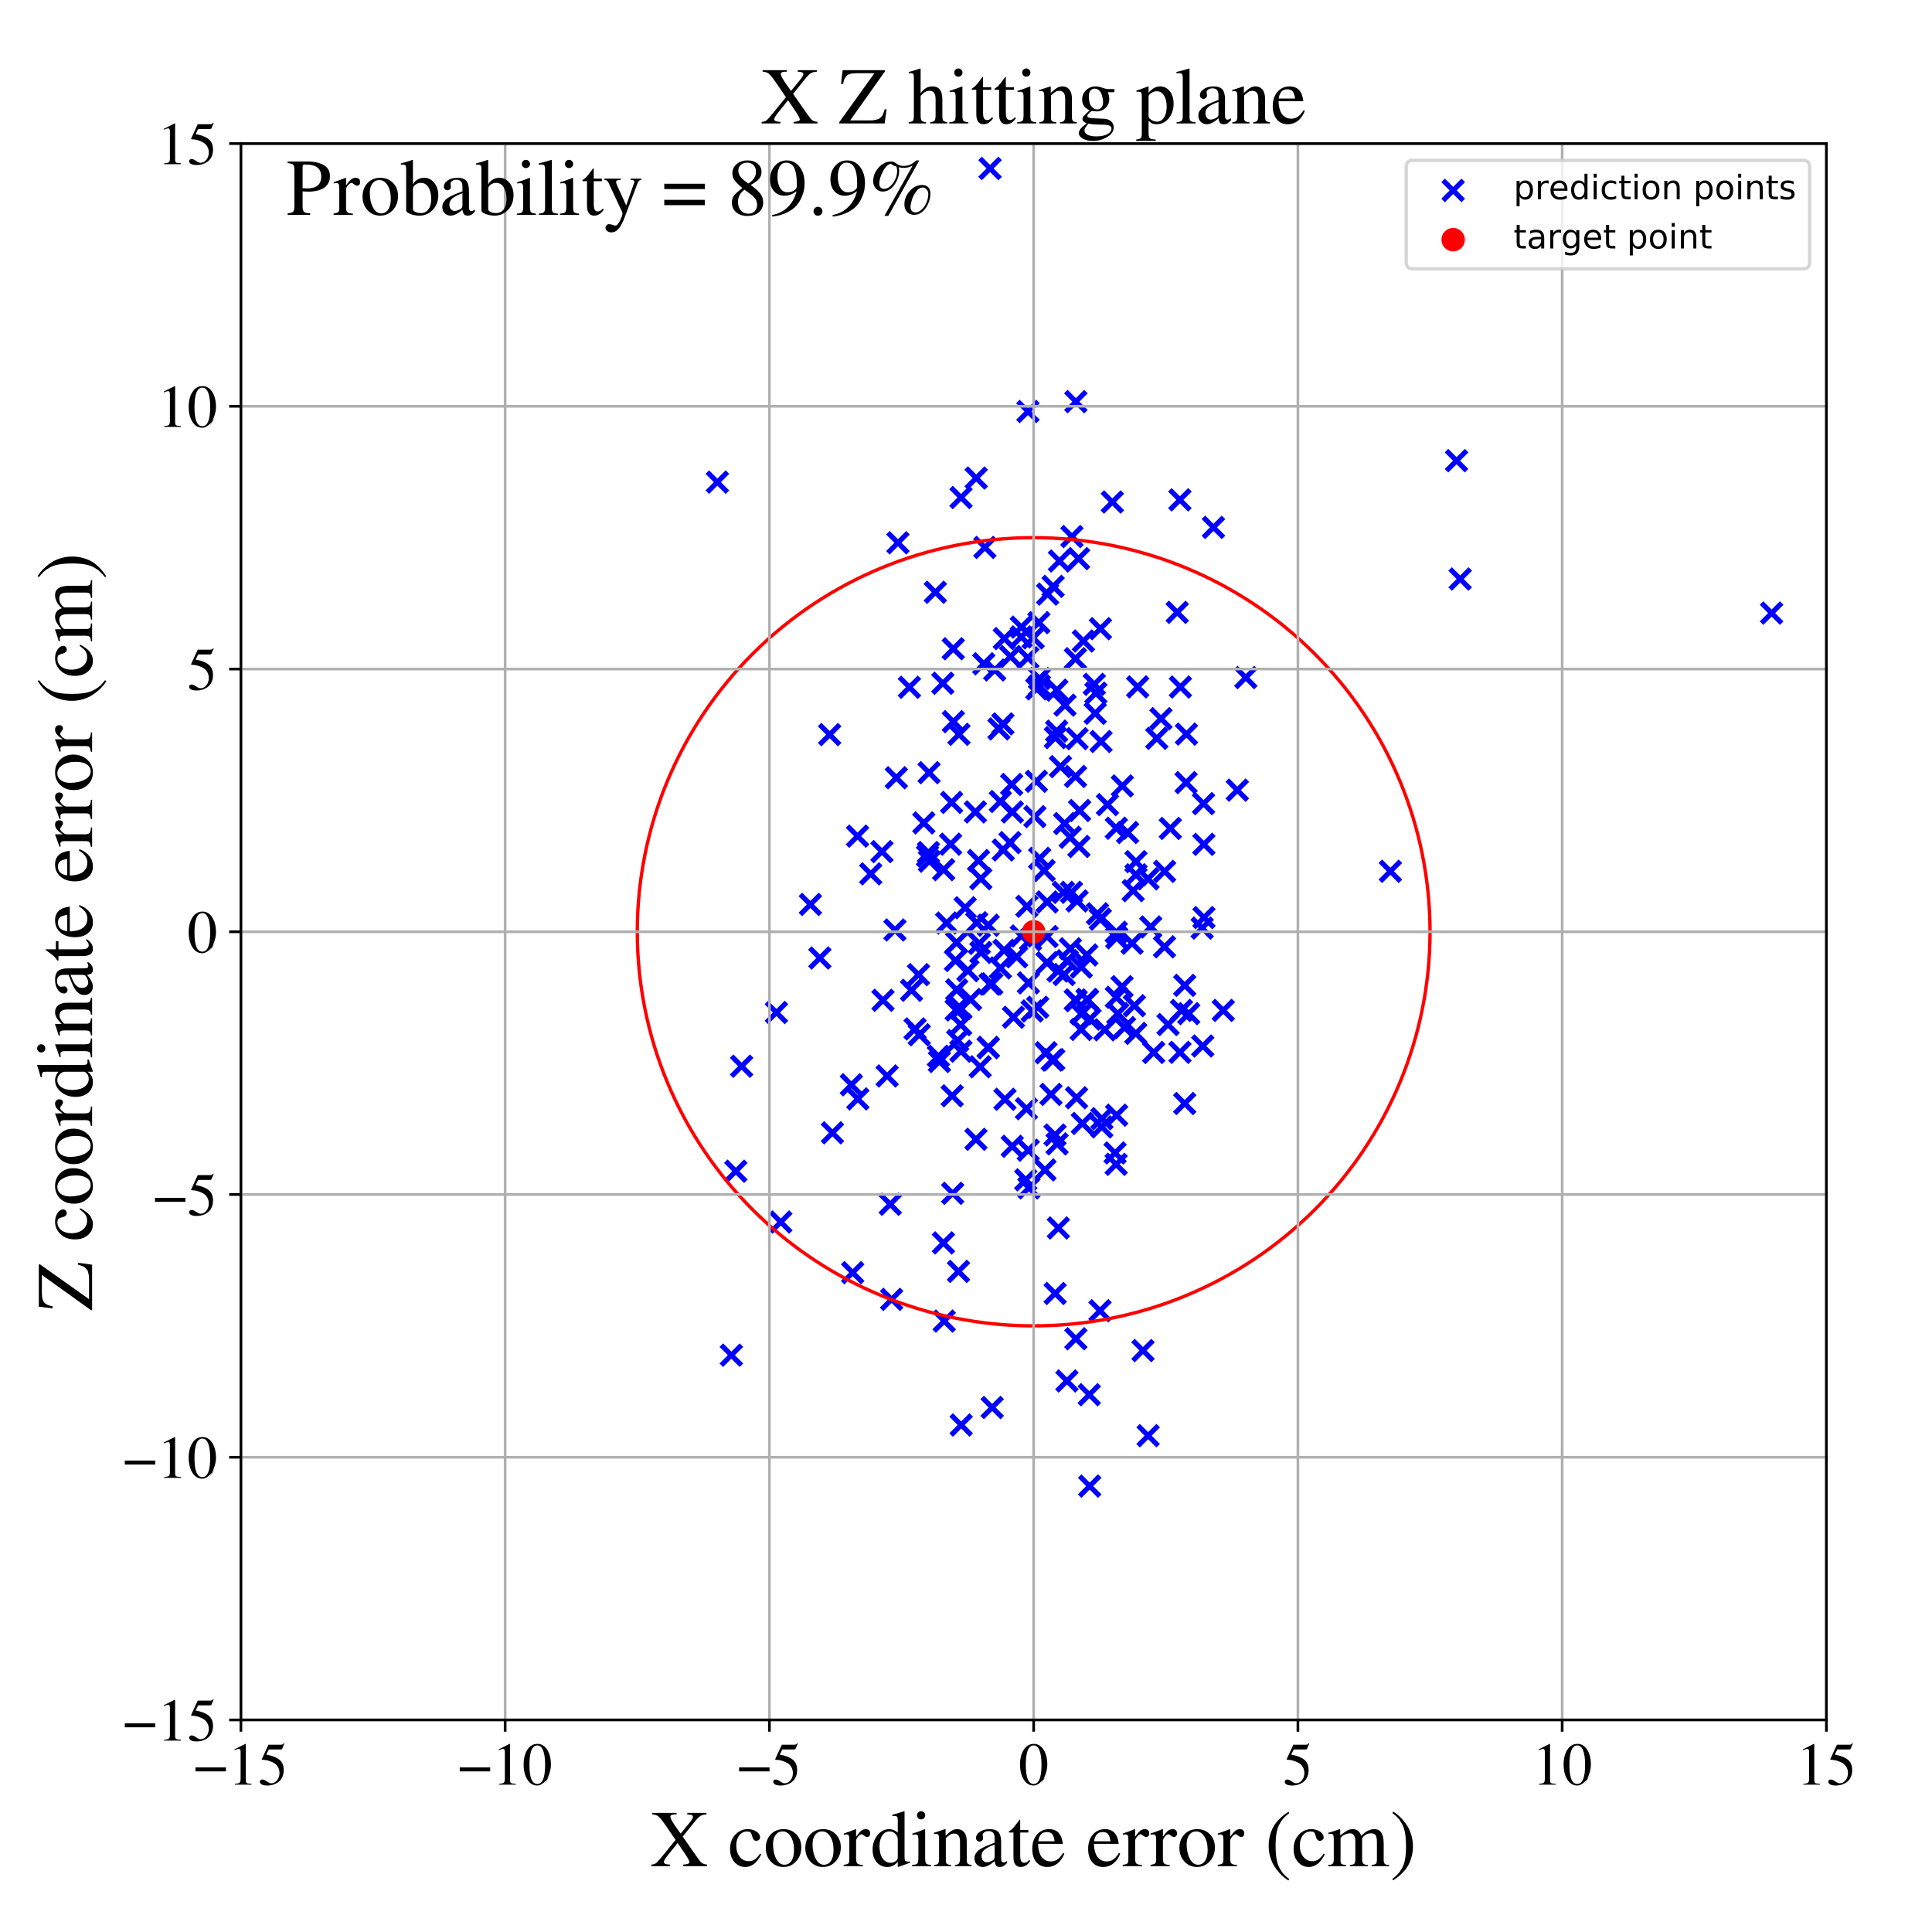 <?xml version="1.0" encoding="utf-8" standalone="no"?>
<!DOCTYPE svg PUBLIC "-//W3C//DTD SVG 1.1//EN"
  "http://www.w3.org/Graphics/SVG/1.1/DTD/svg11.dtd">
<!-- Created with matplotlib (https://matplotlib.org/) -->
<svg height="576pt" version="1.1" viewBox="0 0 576 576" width="576pt" xmlns="http://www.w3.org/2000/svg" xmlns:xlink="http://www.w3.org/1999/xlink">
 <defs>
  <style type="text/css">
*{stroke-linecap:butt;stroke-linejoin:round;}
  </style>
 </defs>
 <g id="figure_1">
  <g id="patch_1">
   <path d="M 0 576 
L 576 576 
L 576 0 
L 0 0 
z
" style="fill:#ffffff;"/>
  </g>
  <g id="axes_1">
   <g id="patch_2">
    <path d="M 71.822 512.784 
L 544.52 512.784 
L 544.52 42.802 
L 71.822 42.802 
z
" style="fill:#ffffff;"/>
   </g>
   <g id="PathCollection_1">
    <defs>
     <path d="M -3 3 
L 3 -3 
M -3 -3 
L 3 3 
" id="m5b530844a9" style="stroke:#0000ff;stroke-width:1.5;"/>
    </defs>
    <g clip-path="url(#pe201312c9c)">
     <use style="fill:#0000ff;stroke:#0000ff;stroke-width:1.5;" x="247.349" xlink:href="#m5b530844a9" y="219.013"/>
     <use style="fill:#0000ff;stroke:#0000ff;stroke-width:1.5;" x="254.22" xlink:href="#m5b530844a9" y="379.425"/>
     <use style="fill:#0000ff;stroke:#0000ff;stroke-width:1.5;" x="313.972" xlink:href="#m5b530844a9" y="174.827"/>
     <use style="fill:#0000ff;stroke:#0000ff;stroke-width:1.5;" x="333.26" xlink:href="#m5b530844a9" y="302.21"/>
     <use style="fill:#0000ff;stroke:#0000ff;stroke-width:1.5;" x="368.886" xlink:href="#m5b530844a9" y="235.57"/>
     <use style="fill:#0000ff;stroke:#0000ff;stroke-width:1.5;" x="320.958" xlink:href="#m5b530844a9" y="327.279"/>
     <use style="fill:#0000ff;stroke:#0000ff;stroke-width:1.5;" x="283.404" xlink:href="#m5b530844a9" y="251.685"/>
     <use style="fill:#0000ff;stroke:#0000ff;stroke-width:1.5;" x="298.258" xlink:href="#m5b530844a9" y="288.575"/>
     <use style="fill:#0000ff;stroke:#0000ff;stroke-width:1.5;" x="255.76" xlink:href="#m5b530844a9" y="327.625"/>
     <use style="fill:#0000ff;stroke:#0000ff;stroke-width:1.5;" x="272.816" xlink:href="#m5b530844a9" y="306.76"/>
     <use style="fill:#0000ff;stroke:#0000ff;stroke-width:1.5;" x="414.526" xlink:href="#m5b530844a9" y="259.763"/>
     <use style="fill:#0000ff;stroke:#0000ff;stroke-width:1.5;" x="340.766" xlink:href="#m5b530844a9" y="402.651"/>
     <use style="fill:#0000ff;stroke:#0000ff;stroke-width:1.5;" x="308.03" xlink:href="#m5b530844a9" y="190.176"/>
     <use style="fill:#0000ff;stroke:#0000ff;stroke-width:1.5;" x="353.723" xlink:href="#m5b530844a9" y="218.865"/>
     <use style="fill:#0000ff;stroke:#0000ff;stroke-width:1.5;" x="334.61" xlink:href="#m5b530844a9" y="234.312"/>
     <use style="fill:#0000ff;stroke:#0000ff;stroke-width:1.5;" x="351.788" xlink:href="#m5b530844a9" y="313.734"/>
     <use style="fill:#0000ff;stroke:#0000ff;stroke-width:1.5;" x="273.84" xlink:href="#m5b530844a9" y="290.57"/>
     <use style="fill:#0000ff;stroke:#0000ff;stroke-width:1.5;" x="301.617" xlink:href="#m5b530844a9" y="233.875"/>
     <use style="fill:#0000ff;stroke:#0000ff;stroke-width:1.5;" x="295.69" xlink:href="#m5b530844a9" y="293.32"/>
     <use style="fill:#0000ff;stroke:#0000ff;stroke-width:1.5;" x="324.971" xlink:href="#m5b530844a9" y="303.827"/>
     <use style="fill:#0000ff;stroke:#0000ff;stroke-width:1.5;" x="286.453" xlink:href="#m5b530844a9" y="300.669"/>
     <use style="fill:#0000ff;stroke:#0000ff;stroke-width:1.5;" x="294.633" xlink:href="#m5b530844a9" y="312.263"/>
     <use style="fill:#0000ff;stroke:#0000ff;stroke-width:1.5;" x="284.863" xlink:href="#m5b530844a9" y="286.358"/>
     <use style="fill:#0000ff;stroke:#0000ff;stroke-width:1.5;" x="292.231" xlink:href="#m5b530844a9" y="318.048"/>
     <use style="fill:#0000ff;stroke:#0000ff;stroke-width:1.5;" x="284.022" xlink:href="#m5b530844a9" y="355.775"/>
     <use style="fill:#0000ff;stroke:#0000ff;stroke-width:1.5;" x="253.819" xlink:href="#m5b530844a9" y="323.412"/>
     <use style="fill:#0000ff;stroke:#0000ff;stroke-width:1.5;" x="358.943" xlink:href="#m5b530844a9" y="273.563"/>
     <use style="fill:#0000ff;stroke:#0000ff;stroke-width:1.5;" x="271.758" xlink:href="#m5b530844a9" y="295.241"/>
     <use style="fill:#0000ff;stroke:#0000ff;stroke-width:1.5;" x="284.233" xlink:href="#m5b530844a9" y="215.146"/>
     <use style="fill:#0000ff;stroke:#0000ff;stroke-width:1.5;" x="311.837" xlink:href="#m5b530844a9" y="313.861"/>
     <use style="fill:#0000ff;stroke:#0000ff;stroke-width:1.5;" x="314.541" xlink:href="#m5b530844a9" y="338.39"/>
     <use style="fill:#0000ff;stroke:#0000ff;stroke-width:1.5;" x="332.822" xlink:href="#m5b530844a9" y="246.931"/>
     <use style="fill:#0000ff;stroke:#0000ff;stroke-width:1.5;" x="326.72" xlink:href="#m5b530844a9" y="206.641"/>
     <use style="fill:#0000ff;stroke:#0000ff;stroke-width:1.5;" x="317.514" xlink:href="#m5b530844a9" y="210.227"/>
     <use style="fill:#0000ff;stroke:#0000ff;stroke-width:1.5;" x="285.227" xlink:href="#m5b530844a9" y="295.104"/>
     <use style="fill:#0000ff;stroke:#0000ff;stroke-width:1.5;" x="326.248" xlink:href="#m5b530844a9" y="204.019"/>
     <use style="fill:#0000ff;stroke:#0000ff;stroke-width:1.5;" x="320.753" xlink:href="#m5b530844a9" y="119.75"/>
     <use style="fill:#0000ff;stroke:#0000ff;stroke-width:1.5;" x="321.114" xlink:href="#m5b530844a9" y="220.222"/>
     <use style="fill:#0000ff;stroke:#0000ff;stroke-width:1.5;" x="276.8" xlink:href="#m5b530844a9" y="254.168"/>
     <use style="fill:#0000ff;stroke:#0000ff;stroke-width:1.5;" x="284.205" xlink:href="#m5b530844a9" y="193.42"/>
     <use style="fill:#0000ff;stroke:#0000ff;stroke-width:1.5;" x="329.362" xlink:href="#m5b530844a9" y="307.026"/>
     <use style="fill:#0000ff;stroke:#0000ff;stroke-width:1.5;" x="295.153" xlink:href="#m5b530844a9" y="293.418"/>
     <use style="fill:#0000ff;stroke:#0000ff;stroke-width:1.5;" x="314.639" xlink:href="#m5b530844a9" y="219.9"/>
     <use style="fill:#0000ff;stroke:#0000ff;stroke-width:1.5;" x="285.76" xlink:href="#m5b530844a9" y="379.048"/>
     <use style="fill:#0000ff;stroke:#0000ff;stroke-width:1.5;" x="315.152" xlink:href="#m5b530844a9" y="341.023"/>
     <use style="fill:#0000ff;stroke:#0000ff;stroke-width:1.5;" x="301.255" xlink:href="#m5b530844a9" y="195.739"/>
     <use style="fill:#0000ff;stroke:#0000ff;stroke-width:1.5;" x="350.972" xlink:href="#m5b530844a9" y="182.566"/>
     <use style="fill:#0000ff;stroke:#0000ff;stroke-width:1.5;" x="289.348" xlink:href="#m5b530844a9" y="297.978"/>
     <use style="fill:#0000ff;stroke:#0000ff;stroke-width:1.5;" x="319.446" xlink:href="#m5b530844a9" y="266.035"/>
     <use style="fill:#0000ff;stroke:#0000ff;stroke-width:1.5;" x="299.006" xlink:href="#m5b530844a9" y="215.82"/>
     <use style="fill:#0000ff;stroke:#0000ff;stroke-width:1.5;" x="295.174" xlink:href="#m5b530844a9" y="50.227"/>
     <use style="fill:#0000ff;stroke:#0000ff;stroke-width:1.5;" x="267.71" xlink:href="#m5b530844a9" y="161.823"/>
     <use style="fill:#0000ff;stroke:#0000ff;stroke-width:1.5;" x="342.261" xlink:href="#m5b530844a9" y="262.002"/>
     <use style="fill:#0000ff;stroke:#0000ff;stroke-width:1.5;" x="347.176" xlink:href="#m5b530844a9" y="282.282"/>
     <use style="fill:#0000ff;stroke:#0000ff;stroke-width:1.5;" x="312.155" xlink:href="#m5b530844a9" y="279.22"/>
     <use style="fill:#0000ff;stroke:#0000ff;stroke-width:1.5;" x="271.131" xlink:href="#m5b530844a9" y="204.894"/>
     <use style="fill:#0000ff;stroke:#0000ff;stroke-width:1.5;" x="351.923" xlink:href="#m5b530844a9" y="204.822"/>
     <use style="fill:#0000ff;stroke:#0000ff;stroke-width:1.5;" x="354.404" xlink:href="#m5b530844a9" y="302.199"/>
     <use style="fill:#0000ff;stroke:#0000ff;stroke-width:1.5;" x="263.249" xlink:href="#m5b530844a9" y="298.223"/>
     <use style="fill:#0000ff;stroke:#0000ff;stroke-width:1.5;" x="327.188" xlink:href="#m5b530844a9" y="272.426"/>
     <use style="fill:#0000ff;stroke:#0000ff;stroke-width:1.5;" x="309.869" xlink:href="#m5b530844a9" y="204.462"/>
     <use style="fill:#0000ff;stroke:#0000ff;stroke-width:1.5;" x="264.488" xlink:href="#m5b530844a9" y="320.78"/>
     <use style="fill:#0000ff;stroke:#0000ff;stroke-width:1.5;" x="307.231" xlink:href="#m5b530844a9" y="280.178"/>
     <use style="fill:#0000ff;stroke:#0000ff;stroke-width:1.5;" x="280.074" xlink:href="#m5b530844a9" y="316.475"/>
     <use style="fill:#0000ff;stroke:#0000ff;stroke-width:1.5;" x="317.242" xlink:href="#m5b530844a9" y="290.546"/>
     <use style="fill:#0000ff;stroke:#0000ff;stroke-width:1.5;" x="361.773" xlink:href="#m5b530844a9" y="157.234"/>
     <use style="fill:#0000ff;stroke:#0000ff;stroke-width:1.5;" x="328.481" xlink:href="#m5b530844a9" y="335.972"/>
     <use style="fill:#0000ff;stroke:#0000ff;stroke-width:1.5;" x="299.349" xlink:href="#m5b530844a9" y="283.316"/>
     <use style="fill:#0000ff;stroke:#0000ff;stroke-width:1.5;" x="321.874" xlink:href="#m5b530844a9" y="241.641"/>
     <use style="fill:#0000ff;stroke:#0000ff;stroke-width:1.5;" x="265.424" xlink:href="#m5b530844a9" y="359.044"/>
     <use style="fill:#0000ff;stroke:#0000ff;stroke-width:1.5;" x="320.753" xlink:href="#m5b530844a9" y="399.13"/>
     <use style="fill:#0000ff;stroke:#0000ff;stroke-width:1.5;" x="296.56" xlink:href="#m5b530844a9" y="199.749"/>
     <use style="fill:#0000ff;stroke:#0000ff;stroke-width:1.5;" x="335.266" xlink:href="#m5b530844a9" y="306.362"/>
     <use style="fill:#0000ff;stroke:#0000ff;stroke-width:1.5;" x="337.511" xlink:href="#m5b530844a9" y="281.208"/>
     <use style="fill:#0000ff;stroke:#0000ff;stroke-width:1.5;" x="290.96" xlink:href="#m5b530844a9" y="339.665"/>
     <use style="fill:#0000ff;stroke:#0000ff;stroke-width:1.5;" x="338.684" xlink:href="#m5b530844a9" y="260.814"/>
     <use style="fill:#0000ff;stroke:#0000ff;stroke-width:1.5;" x="346.128" xlink:href="#m5b530844a9" y="214.259"/>
     <use style="fill:#0000ff;stroke:#0000ff;stroke-width:1.5;" x="285.523" xlink:href="#m5b530844a9" y="310.254"/>
     <use style="fill:#0000ff;stroke:#0000ff;stroke-width:1.5;" x="306.434" xlink:href="#m5b530844a9" y="196.105"/>
     <use style="fill:#0000ff;stroke:#0000ff;stroke-width:1.5;" x="283.882" xlink:href="#m5b530844a9" y="326.703"/>
     <use style="fill:#0000ff;stroke:#0000ff;stroke-width:1.5;" x="244.433" xlink:href="#m5b530844a9" y="285.618"/>
     <use style="fill:#0000ff;stroke:#0000ff;stroke-width:1.5;" x="358.584" xlink:href="#m5b530844a9" y="311.851"/>
     <use style="fill:#0000ff;stroke:#0000ff;stroke-width:1.5;" x="315.025" xlink:href="#m5b530844a9" y="217.982"/>
     <use style="fill:#0000ff;stroke:#0000ff;stroke-width:1.5;" x="331.624" xlink:href="#m5b530844a9" y="149.669"/>
     <use style="fill:#0000ff;stroke:#0000ff;stroke-width:1.5;" x="358.406" xlink:href="#m5b530844a9" y="276.696"/>
     <use style="fill:#0000ff;stroke:#0000ff;stroke-width:1.5;" x="315.863" xlink:href="#m5b530844a9" y="167.248"/>
     <use style="fill:#0000ff;stroke:#0000ff;stroke-width:1.5;" x="338.208" xlink:href="#m5b530844a9" y="299.825"/>
     <use style="fill:#0000ff;stroke:#0000ff;stroke-width:1.5;" x="322.393" xlink:href="#m5b530844a9" y="302.273"/>
     <use style="fill:#0000ff;stroke:#0000ff;stroke-width:1.5;" x="294.619" xlink:href="#m5b530844a9" y="275.843"/>
     <use style="fill:#0000ff;stroke:#0000ff;stroke-width:1.5;" x="351.772" xlink:href="#m5b530844a9" y="149.022"/>
     <use style="fill:#0000ff;stroke:#0000ff;stroke-width:1.5;" x="299.425" xlink:href="#m5b530844a9" y="190.386"/>
     <use style="fill:#0000ff;stroke:#0000ff;stroke-width:1.5;" x="286.565" xlink:href="#m5b530844a9" y="424.847"/>
     <use style="fill:#0000ff;stroke:#0000ff;stroke-width:1.5;" x="319.11" xlink:href="#m5b530844a9" y="282.86"/>
     <use style="fill:#0000ff;stroke:#0000ff;stroke-width:1.5;" x="321.113" xlink:href="#m5b530844a9" y="268.607"/>
     <use style="fill:#0000ff;stroke:#0000ff;stroke-width:1.5;" x="282.229" xlink:href="#m5b530844a9" y="275.183"/>
     <use style="fill:#0000ff;stroke:#0000ff;stroke-width:1.5;" x="332.443" xlink:href="#m5b530844a9" y="343.734"/>
     <use style="fill:#0000ff;stroke:#0000ff;stroke-width:1.5;" x="318.092" xlink:href="#m5b530844a9" y="411.713"/>
     <use style="fill:#0000ff;stroke:#0000ff;stroke-width:1.5;" x="336.174" xlink:href="#m5b530844a9" y="248.205"/>
     <use style="fill:#0000ff;stroke:#0000ff;stroke-width:1.5;" x="319.091" xlink:href="#m5b530844a9" y="249.619"/>
     <use style="fill:#0000ff;stroke:#0000ff;stroke-width:1.5;" x="348.911" xlink:href="#m5b530844a9" y="246.987"/>
     <use style="fill:#0000ff;stroke:#0000ff;stroke-width:1.5;" x="306.033" xlink:href="#m5b530844a9" y="330.551"/>
     <use style="fill:#0000ff;stroke:#0000ff;stroke-width:1.5;" x="358.817" xlink:href="#m5b530844a9" y="239.585"/>
     <use style="fill:#0000ff;stroke:#0000ff;stroke-width:1.5;" x="276.522" xlink:href="#m5b530844a9" y="255.196"/>
     <use style="fill:#0000ff;stroke:#0000ff;stroke-width:1.5;" x="328.518" xlink:href="#m5b530844a9" y="333.524"/>
     <use style="fill:#0000ff;stroke:#0000ff;stroke-width:1.5;" x="322.338" xlink:href="#m5b530844a9" y="306.923"/>
     <use style="fill:#0000ff;stroke:#0000ff;stroke-width:1.5;" x="288.573" xlink:href="#m5b530844a9" y="289.38"/>
     <use style="fill:#0000ff;stroke:#0000ff;stroke-width:1.5;" x="318.174" xlink:href="#m5b530844a9" y="286.429"/>
     <use style="fill:#0000ff;stroke:#0000ff;stroke-width:1.5;" x="320.577" xlink:href="#m5b530844a9" y="298.131"/>
     <use style="fill:#0000ff;stroke:#0000ff;stroke-width:1.5;" x="371.421" xlink:href="#m5b530844a9" y="202.008"/>
     <use style="fill:#0000ff;stroke:#0000ff;stroke-width:1.5;" x="309.963" xlink:href="#m5b530844a9" y="255.911"/>
     <use style="fill:#0000ff;stroke:#0000ff;stroke-width:1.5;" x="312.186" xlink:href="#m5b530844a9" y="268.895"/>
     <use style="fill:#0000ff;stroke:#0000ff;stroke-width:1.5;" x="265.829" xlink:href="#m5b530844a9" y="387.387"/>
     <use style="fill:#0000ff;stroke:#0000ff;stroke-width:1.5;" x="291.192" xlink:href="#m5b530844a9" y="275.098"/>
     <use style="fill:#0000ff;stroke:#0000ff;stroke-width:1.5;" x="313.334" xlink:href="#m5b530844a9" y="326.277"/>
     <use style="fill:#0000ff;stroke:#0000ff;stroke-width:1.5;" x="324.267" xlink:href="#m5b530844a9" y="298.138"/>
     <use style="fill:#0000ff;stroke:#0000ff;stroke-width:1.5;" x="279.767" xlink:href="#m5b530844a9" y="314.902"/>
     <use style="fill:#0000ff;stroke:#0000ff;stroke-width:1.5;" x="259.592" xlink:href="#m5b530844a9" y="260.53"/>
     <use style="fill:#0000ff;stroke:#0000ff;stroke-width:1.5;" x="301.788" xlink:href="#m5b530844a9" y="341.755"/>
     <use style="fill:#0000ff;stroke:#0000ff;stroke-width:1.5;" x="347.21" xlink:href="#m5b530844a9" y="259.79"/>
     <use style="fill:#0000ff;stroke:#0000ff;stroke-width:1.5;" x="313.727" xlink:href="#m5b530844a9" y="316.035"/>
     <use style="fill:#0000ff;stroke:#0000ff;stroke-width:1.5;" x="286.478" xlink:href="#m5b530844a9" y="313.395"/>
     <use style="fill:#0000ff;stroke:#0000ff;stroke-width:1.5;" x="332.758" xlink:href="#m5b530844a9" y="347.131"/>
     <use style="fill:#0000ff;stroke:#0000ff;stroke-width:1.5;" x="262.943" xlink:href="#m5b530844a9" y="253.896"/>
     <use style="fill:#0000ff;stroke:#0000ff;stroke-width:1.5;" x="322.365" xlink:href="#m5b530844a9" y="288.323"/>
     <use style="fill:#0000ff;stroke:#0000ff;stroke-width:1.5;" x="323.009" xlink:href="#m5b530844a9" y="191.114"/>
     <use style="fill:#0000ff;stroke:#0000ff;stroke-width:1.5;" x="306.605" xlink:href="#m5b530844a9" y="293.028"/>
     <use style="fill:#0000ff;stroke:#0000ff;stroke-width:1.5;" x="320.824" xlink:href="#m5b530844a9" y="298.321"/>
     <use style="fill:#0000ff;stroke:#0000ff;stroke-width:1.5;" x="353.21" xlink:href="#m5b530844a9" y="293.776"/>
     <use style="fill:#0000ff;stroke:#0000ff;stroke-width:1.5;" x="275.424" xlink:href="#m5b530844a9" y="245.337"/>
     <use style="fill:#0000ff;stroke:#0000ff;stroke-width:1.5;" x="292.438" xlink:href="#m5b530844a9" y="283.95"/>
     <use style="fill:#0000ff;stroke:#0000ff;stroke-width:1.5;" x="232.785" xlink:href="#m5b530844a9" y="364.33"/>
     <use style="fill:#0000ff;stroke:#0000ff;stroke-width:1.5;" x="301.815" xlink:href="#m5b530844a9" y="242.075"/>
     <use style="fill:#0000ff;stroke:#0000ff;stroke-width:1.5;" x="297.824" xlink:href="#m5b530844a9" y="217.311"/>
     <use style="fill:#0000ff;stroke:#0000ff;stroke-width:1.5;" x="330.173" xlink:href="#m5b530844a9" y="239.885"/>
     <use style="fill:#0000ff;stroke:#0000ff;stroke-width:1.5;" x="277.094" xlink:href="#m5b530844a9" y="256.757"/>
     <use style="fill:#0000ff;stroke:#0000ff;stroke-width:1.5;" x="332.908" xlink:href="#m5b530844a9" y="332.479"/>
     <use style="fill:#0000ff;stroke:#0000ff;stroke-width:1.5;" x="317.038" xlink:href="#m5b530844a9" y="266.053"/>
     <use style="fill:#0000ff;stroke:#0000ff;stroke-width:1.5;" x="292.423" xlink:href="#m5b530844a9" y="261.978"/>
     <use style="fill:#0000ff;stroke:#0000ff;stroke-width:1.5;" x="339.18" xlink:href="#m5b530844a9" y="204.777"/>
     <use style="fill:#0000ff;stroke:#0000ff;stroke-width:1.5;" x="319.582" xlink:href="#m5b530844a9" y="159.966"/>
     <use style="fill:#0000ff;stroke:#0000ff;stroke-width:1.5;" x="281.269" xlink:href="#m5b530844a9" y="370.561"/>
     <use style="fill:#0000ff;stroke:#0000ff;stroke-width:1.5;" x="344.877" xlink:href="#m5b530844a9" y="220.123"/>
     <use style="fill:#0000ff;stroke:#0000ff;stroke-width:1.5;" x="283.713" xlink:href="#m5b530844a9" y="239.231"/>
     <use style="fill:#0000ff;stroke:#0000ff;stroke-width:1.5;" x="320.622" xlink:href="#m5b530844a9" y="196.381"/>
     <use style="fill:#0000ff;stroke:#0000ff;stroke-width:1.5;" x="248.185" xlink:href="#m5b530844a9" y="337.73"/>
     <use style="fill:#0000ff;stroke:#0000ff;stroke-width:1.5;" x="317.409" xlink:href="#m5b530844a9" y="245.529"/>
     <use style="fill:#0000ff;stroke:#0000ff;stroke-width:1.5;" x="287.753" xlink:href="#m5b530844a9" y="270.629"/>
     <use style="fill:#0000ff;stroke:#0000ff;stroke-width:1.5;" x="321.56" xlink:href="#m5b530844a9" y="166.543"/>
     <use style="fill:#0000ff;stroke:#0000ff;stroke-width:1.5;" x="528.183" xlink:href="#m5b530844a9" y="182.781"/>
     <use style="fill:#0000ff;stroke:#0000ff;stroke-width:1.5;" x="309.118" xlink:href="#m5b530844a9" y="205.382"/>
     <use style="fill:#0000ff;stroke:#0000ff;stroke-width:1.5;" x="281.34" xlink:href="#m5b530844a9" y="259.278"/>
     <use style="fill:#0000ff;stroke:#0000ff;stroke-width:1.5;" x="352.239" xlink:href="#m5b530844a9" y="301.248"/>
     <use style="fill:#0000ff;stroke:#0000ff;stroke-width:1.5;" x="290.793" xlink:href="#m5b530844a9" y="242.07"/>
     <use style="fill:#0000ff;stroke:#0000ff;stroke-width:1.5;" x="314.156" xlink:href="#m5b530844a9" y="315.918"/>
     <use style="fill:#0000ff;stroke:#0000ff;stroke-width:1.5;" x="308.978" xlink:href="#m5b530844a9" y="232.935"/>
     <use style="fill:#0000ff;stroke:#0000ff;stroke-width:1.5;" x="338.666" xlink:href="#m5b530844a9" y="256.886"/>
     <use style="fill:#0000ff;stroke:#0000ff;stroke-width:1.5;" x="324.752" xlink:href="#m5b530844a9" y="415.813"/>
     <use style="fill:#0000ff;stroke:#0000ff;stroke-width:1.5;" x="286.52" xlink:href="#m5b530844a9" y="148.332"/>
     <use style="fill:#0000ff;stroke:#0000ff;stroke-width:1.5;" x="285.062" xlink:href="#m5b530844a9" y="301.124"/>
     <use style="fill:#0000ff;stroke:#0000ff;stroke-width:1.5;" x="301.116" xlink:href="#m5b530844a9" y="251.217"/>
     <use style="fill:#0000ff;stroke:#0000ff;stroke-width:1.5;" x="294.626" xlink:href="#m5b530844a9" y="312.36"/>
     <use style="fill:#0000ff;stroke:#0000ff;stroke-width:1.5;" x="324.877" xlink:href="#m5b530844a9" y="443.059"/>
     <use style="fill:#0000ff;stroke:#0000ff;stroke-width:1.5;" x="316.161" xlink:href="#m5b530844a9" y="228.56"/>
     <use style="fill:#0000ff;stroke:#0000ff;stroke-width:1.5;" x="322.69" xlink:href="#m5b530844a9" y="334.936"/>
     <use style="fill:#0000ff;stroke:#0000ff;stroke-width:1.5;" x="304.508" xlink:href="#m5b530844a9" y="279.052"/>
     <use style="fill:#0000ff;stroke:#0000ff;stroke-width:1.5;" x="302.153" xlink:href="#m5b530844a9" y="303.276"/>
     <use style="fill:#0000ff;stroke:#0000ff;stroke-width:1.5;" x="353.616" xlink:href="#m5b530844a9" y="233.326"/>
     <use style="fill:#0000ff;stroke:#0000ff;stroke-width:1.5;" x="434.249" xlink:href="#m5b530844a9" y="137.346"/>
     <use style="fill:#0000ff;stroke:#0000ff;stroke-width:1.5;" x="324.097" xlink:href="#m5b530844a9" y="297.966"/>
     <use style="fill:#0000ff;stroke:#0000ff;stroke-width:1.5;" x="303.106" xlink:href="#m5b530844a9" y="285.254"/>
     <use style="fill:#0000ff;stroke:#0000ff;stroke-width:1.5;" x="315.443" xlink:href="#m5b530844a9" y="289.51"/>
     <use style="fill:#0000ff;stroke:#0000ff;stroke-width:1.5;" x="343.952" xlink:href="#m5b530844a9" y="313.774"/>
     <use style="fill:#0000ff;stroke:#0000ff;stroke-width:1.5;" x="309.379" xlink:href="#m5b530844a9" y="300.295"/>
     <use style="fill:#0000ff;stroke:#0000ff;stroke-width:1.5;" x="358.912" xlink:href="#m5b530844a9" y="251.72"/>
     <use style="fill:#0000ff;stroke:#0000ff;stroke-width:1.5;" x="304.48" xlink:href="#m5b530844a9" y="189.892"/>
     <use style="fill:#0000ff;stroke:#0000ff;stroke-width:1.5;" x="309.725" xlink:href="#m5b530844a9" y="185.635"/>
     <use style="fill:#0000ff;stroke:#0000ff;stroke-width:1.5;" x="285.183" xlink:href="#m5b530844a9" y="281.033"/>
     <use style="fill:#0000ff;stroke:#0000ff;stroke-width:1.5;" x="266.811" xlink:href="#m5b530844a9" y="277.264"/>
     <use style="fill:#0000ff;stroke:#0000ff;stroke-width:1.5;" x="304.495" xlink:href="#m5b530844a9" y="186.969"/>
     <use style="fill:#0000ff;stroke:#0000ff;stroke-width:1.5;" x="241.612" xlink:href="#m5b530844a9" y="269.651"/>
     <use style="fill:#0000ff;stroke:#0000ff;stroke-width:1.5;" x="307.73" xlink:href="#m5b530844a9" y="301.411"/>
     <use style="fill:#0000ff;stroke:#0000ff;stroke-width:1.5;" x="435.326" xlink:href="#m5b530844a9" y="172.626"/>
     <use style="fill:#0000ff;stroke:#0000ff;stroke-width:1.5;" x="311.289" xlink:href="#m5b530844a9" y="259.537"/>
     <use style="fill:#0000ff;stroke:#0000ff;stroke-width:1.5;" x="281.497" xlink:href="#m5b530844a9" y="393.864"/>
     <use style="fill:#0000ff;stroke:#0000ff;stroke-width:1.5;" x="308.535" xlink:href="#m5b530844a9" y="243.46"/>
     <use style="fill:#0000ff;stroke:#0000ff;stroke-width:1.5;" x="315.09" xlink:href="#m5b530844a9" y="205.75"/>
     <use style="fill:#0000ff;stroke:#0000ff;stroke-width:1.5;" x="291.738" xlink:href="#m5b530844a9" y="256.551"/>
     <use style="fill:#0000ff;stroke:#0000ff;stroke-width:1.5;" x="312.149" xlink:href="#m5b530844a9" y="287.021"/>
     <use style="fill:#0000ff;stroke:#0000ff;stroke-width:1.5;" x="221.107" xlink:href="#m5b530844a9" y="317.885"/>
     <use style="fill:#0000ff;stroke:#0000ff;stroke-width:1.5;" x="315.535" xlink:href="#m5b530844a9" y="366.098"/>
     <use style="fill:#0000ff;stroke:#0000ff;stroke-width:1.5;" x="343.083" xlink:href="#m5b530844a9" y="276.355"/>
     <use style="fill:#0000ff;stroke:#0000ff;stroke-width:1.5;" x="306.154" xlink:href="#m5b530844a9" y="270.198"/>
     <use style="fill:#0000ff;stroke:#0000ff;stroke-width:1.5;" x="291.04" xlink:href="#m5b530844a9" y="142.524"/>
     <use style="fill:#0000ff;stroke:#0000ff;stroke-width:1.5;" x="306.551" xlink:href="#m5b530844a9" y="342.918"/>
     <use style="fill:#0000ff;stroke:#0000ff;stroke-width:1.5;" x="332.794" xlink:href="#m5b530844a9" y="277.934"/>
     <use style="fill:#0000ff;stroke:#0000ff;stroke-width:1.5;" x="348.234" xlink:href="#m5b530844a9" y="305.444"/>
     <use style="fill:#0000ff;stroke:#0000ff;stroke-width:1.5;" x="314.575" xlink:href="#m5b530844a9" y="385.63"/>
     <use style="fill:#0000ff;stroke:#0000ff;stroke-width:1.5;" x="321.67" xlink:href="#m5b530844a9" y="252.364"/>
     <use style="fill:#0000ff;stroke:#0000ff;stroke-width:1.5;" x="306.463" xlink:href="#m5b530844a9" y="122.683"/>
     <use style="fill:#0000ff;stroke:#0000ff;stroke-width:1.5;" x="332.947" xlink:href="#m5b530844a9" y="279.602"/>
     <use style="fill:#0000ff;stroke:#0000ff;stroke-width:1.5;" x="299.112" xlink:href="#m5b530844a9" y="253.415"/>
     <use style="fill:#0000ff;stroke:#0000ff;stroke-width:1.5;" x="311.543" xlink:href="#m5b530844a9" y="348.806"/>
     <use style="fill:#0000ff;stroke:#0000ff;stroke-width:1.5;" x="364.704" xlink:href="#m5b530844a9" y="301.245"/>
     <use style="fill:#0000ff;stroke:#0000ff;stroke-width:1.5;" x="328.074" xlink:href="#m5b530844a9" y="187.426"/>
     <use style="fill:#0000ff;stroke:#0000ff;stroke-width:1.5;" x="218.048" xlink:href="#m5b530844a9" y="404.032"/>
     <use style="fill:#0000ff;stroke:#0000ff;stroke-width:1.5;" x="324.024" xlink:href="#m5b530844a9" y="284.71"/>
     <use style="fill:#0000ff;stroke:#0000ff;stroke-width:1.5;" x="213.876" xlink:href="#m5b530844a9" y="143.748"/>
     <use style="fill:#0000ff;stroke:#0000ff;stroke-width:1.5;" x="231.486" xlink:href="#m5b530844a9" y="301.865"/>
     <use style="fill:#0000ff;stroke:#0000ff;stroke-width:1.5;" x="286.416" xlink:href="#m5b530844a9" y="305.474"/>
     <use style="fill:#0000ff;stroke:#0000ff;stroke-width:1.5;" x="298.23" xlink:href="#m5b530844a9" y="238.961"/>
     <use style="fill:#0000ff;stroke:#0000ff;stroke-width:1.5;" x="328.041" xlink:href="#m5b530844a9" y="274.041"/>
     <use style="fill:#0000ff;stroke:#0000ff;stroke-width:1.5;" x="306.754" xlink:href="#m5b530844a9" y="354.149"/>
     <use style="fill:#0000ff;stroke:#0000ff;stroke-width:1.5;" x="291.969" xlink:href="#m5b530844a9" y="281.279"/>
     <use style="fill:#0000ff;stroke:#0000ff;stroke-width:1.5;" x="353.203" xlink:href="#m5b530844a9" y="328.993"/>
     <use style="fill:#0000ff;stroke:#0000ff;stroke-width:1.5;" x="293.621" xlink:href="#m5b530844a9" y="163.209"/>
     <use style="fill:#0000ff;stroke:#0000ff;stroke-width:1.5;" x="337.833" xlink:href="#m5b530844a9" y="265.538"/>
     <use style="fill:#0000ff;stroke:#0000ff;stroke-width:1.5;" x="255.669" xlink:href="#m5b530844a9" y="249.282"/>
     <use style="fill:#0000ff;stroke:#0000ff;stroke-width:1.5;" x="338.616" xlink:href="#m5b530844a9" y="308.096"/>
     <use style="fill:#0000ff;stroke:#0000ff;stroke-width:1.5;" x="299.612" xlink:href="#m5b530844a9" y="327.736"/>
     <use style="fill:#0000ff;stroke:#0000ff;stroke-width:1.5;" x="276.985" xlink:href="#m5b530844a9" y="230.36"/>
     <use style="fill:#0000ff;stroke:#0000ff;stroke-width:1.5;" x="342.298" xlink:href="#m5b530844a9" y="428.023"/>
     <use style="fill:#0000ff;stroke:#0000ff;stroke-width:1.5;" x="312.332" xlink:href="#m5b530844a9" y="177.126"/>
     <use style="fill:#0000ff;stroke:#0000ff;stroke-width:1.5;" x="278.859" xlink:href="#m5b530844a9" y="176.57"/>
     <use style="fill:#0000ff;stroke:#0000ff;stroke-width:1.5;" x="309.922" xlink:href="#m5b530844a9" y="202.287"/>
     <use style="fill:#0000ff;stroke:#0000ff;stroke-width:1.5;" x="305.814" xlink:href="#m5b530844a9" y="351.749"/>
     <use style="fill:#0000ff;stroke:#0000ff;stroke-width:1.5;" x="332.825" xlink:href="#m5b530844a9" y="297.331"/>
     <use style="fill:#0000ff;stroke:#0000ff;stroke-width:1.5;" x="334.526" xlink:href="#m5b530844a9" y="294.16"/>
     <use style="fill:#0000ff;stroke:#0000ff;stroke-width:1.5;" x="274.07" xlink:href="#m5b530844a9" y="308.494"/>
     <use style="fill:#0000ff;stroke:#0000ff;stroke-width:1.5;" x="327.948" xlink:href="#m5b530844a9" y="390.773"/>
     <use style="fill:#0000ff;stroke:#0000ff;stroke-width:1.5;" x="219.377" xlink:href="#m5b530844a9" y="349.185"/>
     <use style="fill:#0000ff;stroke:#0000ff;stroke-width:1.5;" x="328.261" xlink:href="#m5b530844a9" y="221.069"/>
     <use style="fill:#0000ff;stroke:#0000ff;stroke-width:1.5;" x="293.292" xlink:href="#m5b530844a9" y="197.899"/>
     <use style="fill:#0000ff;stroke:#0000ff;stroke-width:1.5;" x="326.527" xlink:href="#m5b530844a9" y="212.665"/>
     <use style="fill:#0000ff;stroke:#0000ff;stroke-width:1.5;" x="285.898" xlink:href="#m5b530844a9" y="218.925"/>
     <use style="fill:#0000ff;stroke:#0000ff;stroke-width:1.5;" x="267.233" xlink:href="#m5b530844a9" y="231.873"/>
     <use style="fill:#0000ff;stroke:#0000ff;stroke-width:1.5;" x="281.092" xlink:href="#m5b530844a9" y="203.706"/>
     <use style="fill:#0000ff;stroke:#0000ff;stroke-width:1.5;" x="320.652" xlink:href="#m5b530844a9" y="231.491"/>
     <use style="fill:#0000ff;stroke:#0000ff;stroke-width:1.5;" x="295.806" xlink:href="#m5b530844a9" y="419.625"/>
    </g>
   </g>
   <g id="PathCollection_2">
    <defs>
     <path d="M 0 3 
C 0.796 3 1.559 2.684 2.121 2.121 
C 2.684 1.559 3 0.796 3 0 
C 3 -0.796 2.684 -1.559 2.121 -2.121 
C 1.559 -2.684 0.796 -3 0 -3 
C -0.796 -3 -1.559 -2.684 -2.121 -2.121 
C -2.684 -1.559 -3 -0.796 -3 0 
C -3 0.796 -2.684 1.559 -2.121 2.121 
C -1.559 2.684 -0.796 3 0 3 
z
" id="m370933b5a1" style="stroke:#ff0000;"/>
    </defs>
    <g clip-path="url(#pe201312c9c)">
     <use style="fill:#ff0000;stroke:#ff0000;" x="308.171" xlink:href="#m370933b5a1" y="277.793"/>
    </g>
   </g>
   <g id="patch_3">
    <path clip-path="url(#pe201312c9c)" d="M 308.171 395.288 
C 339.511 395.288 369.572 382.908 391.733 360.875 
C 413.894 338.841 426.346 308.953 426.346 277.793 
C 426.346 246.633 413.894 216.745 391.733 194.711 
C 369.572 172.677 339.511 160.297 308.171 160.297 
C 276.831 160.297 246.77 172.677 224.609 194.711 
C 202.448 216.745 189.997 246.633 189.997 277.793 
C 189.997 308.953 202.448 338.841 224.609 360.875 
C 246.77 382.908 276.831 395.288 308.171 395.288 
z
" style="fill:none;stroke:#ff0000;stroke-linejoin:miter;"/>
   </g>
   <g id="matplotlib.axis_1">
    <g id="xtick_1">
     <g id="line2d_1">
      <path clip-path="url(#pe201312c9c)" d="M 71.822 512.784 
L 71.822 42.802 
" style="fill:none;stroke:#b0b0b0;stroke-linecap:square;stroke-width:0.8;"/>
     </g>
     <g id="line2d_2">
      <defs>
       <path d="M 0 0 
L 0 3.5 
" id="m084d7321c9" style="stroke:#000000;stroke-width:0.8;"/>
      </defs>
      <g>
       <use style="stroke:#000000;stroke-width:0.8;" x="71.822" xlink:href="#m084d7321c9" y="512.784"/>
      </g>
     </g>
     <g id="text_1">
      <!-- −15 -->
      <defs>
       <path d="M 3 22 
L 3 28.594 
L 53.406 28.594 
L 53.406 22 
z
" id="FreeSerif-8722"/>
       <path d="M 18.297 59.297 
Q 16.5 59.297 11.094 57.094 
L 11.094 58.5 
L 29.094 67.594 
L 29.906 67.406 
L 29.906 7.406 
Q 29.906 3.797 31.703 2.688 
Q 33.5 1.594 39.406 1.5 
L 39.406 0 
L 11.797 0 
L 11.797 1.5 
Q 17.406 1.703 19.344 3.141 
Q 21.297 4.594 21.297 9.297 
L 21.297 54.594 
Q 21.297 59.297 18.297 59.297 
z
" id="FreeSerif-49"/>
       <path d="M 35.703 19.406 
Q 35.703 24.703 33.344 28.797 
Q 31 32.906 27.641 35.156 
Q 24.297 37.406 20.141 38.844 
Q 16 40.297 12.953 40.75 
Q 9.906 41.203 7.594 41.203 
Q 6.406 41.203 6.406 42 
Q 6.406 42.297 6.5 42.5 
L 17.406 66.203 
L 38.297 66.203 
Q 39.906 66.203 40.844 66.703 
Q 41.797 67.203 42.906 68.797 
L 43.797 68.094 
L 40 59.203 
Q 39.594 58.297 37.703 58.297 
L 18.094 58.297 
L 13.906 49.797 
Q 28.5 47.203 35.594 41.344 
Q 42.703 35.5 42.703 24.203 
Q 42.703 18.297 40.844 13.688 
Q 39 9.094 36.141 6.297 
Q 33.297 3.5 29.547 1.703 
Q 25.797 -0.094 22.344 -0.75 
Q 18.906 -1.406 15.406 -1.406 
Q 9.797 -1.406 6.5 0.25 
Q 3.203 1.906 3.203 4.797 
Q 3.203 8.5 7.5 8.5 
Q 10.297 8.5 14.75 5.391 
Q 19.203 2.297 21.797 2.297 
Q 27.703 2.297 31.703 7.25 
Q 35.703 12.203 35.703 19.406 
z
" id="FreeSerif-53"/>
      </defs>
      <g transform="translate(57.746 532.077)scale(0.18 -0.18)">
       <use xlink:href="#FreeSerif-8722"/>
       <use x="56.4" xlink:href="#FreeSerif-49"/>
       <use x="106.4" xlink:href="#FreeSerif-53"/>
      </g>
     </g>
    </g>
    <g id="xtick_2">
     <g id="line2d_3">
      <path clip-path="url(#pe201312c9c)" d="M 150.605 512.784 
L 150.605 42.802 
" style="fill:none;stroke:#b0b0b0;stroke-linecap:square;stroke-width:0.8;"/>
     </g>
     <g id="line2d_4">
      <g>
       <use style="stroke:#000000;stroke-width:0.8;" x="150.605" xlink:href="#m084d7321c9" y="512.784"/>
      </g>
     </g>
     <g id="text_2">
      <!-- −10 -->
      <defs>
       <path d="M 47.594 17.797 
Q 35.203 -1.406 25 -1.406 
Q 14.797 -1.406 8.594 8.391 
Q 2.406 18.203 2.406 33.594 
Q 2.406 48.094 8.594 57.844 
Q 14.797 67.594 25.406 67.594 
Q 35.203 67.594 41.391 58 
Q 47.594 48.406 47.594 33 
Q 47.594 17.797 35.203 -1.406 
z
M 25.094 65 
Q 12 65 12 32.703 
Q 12 1.203 25 1.203 
Q 38 1.203 38 32.797 
Q 38 48.5 34.703 56.75 
Q 31.406 65 25.094 65 
z
" id="FreeSerif-48"/>
      </defs>
      <g transform="translate(136.529 532.077)scale(0.18 -0.18)">
       <use xlink:href="#FreeSerif-8722"/>
       <use x="56.4" xlink:href="#FreeSerif-49"/>
       <use x="106.4" xlink:href="#FreeSerif-48"/>
      </g>
     </g>
    </g>
    <g id="xtick_3">
     <g id="line2d_5">
      <path clip-path="url(#pe201312c9c)" d="M 229.388 512.784 
L 229.388 42.802 
" style="fill:none;stroke:#b0b0b0;stroke-linecap:square;stroke-width:0.8;"/>
     </g>
     <g id="line2d_6">
      <g>
       <use style="stroke:#000000;stroke-width:0.8;" x="229.388" xlink:href="#m084d7321c9" y="512.784"/>
      </g>
     </g>
     <g id="text_3">
      <!-- −5 -->
      <g transform="translate(219.812 532.077)scale(0.18 -0.18)">
       <use xlink:href="#FreeSerif-8722"/>
       <use x="56.4" xlink:href="#FreeSerif-53"/>
      </g>
     </g>
    </g>
    <g id="xtick_4">
     <g id="line2d_7">
      <path clip-path="url(#pe201312c9c)" d="M 308.171 512.784 
L 308.171 42.802 
" style="fill:none;stroke:#b0b0b0;stroke-linecap:square;stroke-width:0.8;"/>
     </g>
     <g id="line2d_8">
      <g>
       <use style="stroke:#000000;stroke-width:0.8;" x="308.171" xlink:href="#m084d7321c9" y="512.784"/>
      </g>
     </g>
     <g id="text_4">
      <!-- 0 -->
      <g transform="translate(303.671 532.077)scale(0.18 -0.18)">
       <use xlink:href="#FreeSerif-48"/>
      </g>
     </g>
    </g>
    <g id="xtick_5">
     <g id="line2d_9">
      <path clip-path="url(#pe201312c9c)" d="M 386.954 512.784 
L 386.954 42.802 
" style="fill:none;stroke:#b0b0b0;stroke-linecap:square;stroke-width:0.8;"/>
     </g>
     <g id="line2d_10">
      <g>
       <use style="stroke:#000000;stroke-width:0.8;" x="386.954" xlink:href="#m084d7321c9" y="512.784"/>
      </g>
     </g>
     <g id="text_5">
      <!-- 5 -->
      <g transform="translate(382.454 532.077)scale(0.18 -0.18)">
       <use xlink:href="#FreeSerif-53"/>
      </g>
     </g>
    </g>
    <g id="xtick_6">
     <g id="line2d_11">
      <path clip-path="url(#pe201312c9c)" d="M 465.737 512.784 
L 465.737 42.802 
" style="fill:none;stroke:#b0b0b0;stroke-linecap:square;stroke-width:0.8;"/>
     </g>
     <g id="line2d_12">
      <g>
       <use style="stroke:#000000;stroke-width:0.8;" x="465.737" xlink:href="#m084d7321c9" y="512.784"/>
      </g>
     </g>
     <g id="text_6">
      <!-- 10 -->
      <g transform="translate(456.737 532.077)scale(0.18 -0.18)">
       <use xlink:href="#FreeSerif-49"/>
       <use x="50" xlink:href="#FreeSerif-48"/>
      </g>
     </g>
    </g>
    <g id="xtick_7">
     <g id="line2d_13">
      <path clip-path="url(#pe201312c9c)" d="M 544.52 512.784 
L 544.52 42.802 
" style="fill:none;stroke:#b0b0b0;stroke-linecap:square;stroke-width:0.8;"/>
     </g>
     <g id="line2d_14">
      <g>
       <use style="stroke:#000000;stroke-width:0.8;" x="544.52" xlink:href="#m084d7321c9" y="512.784"/>
      </g>
     </g>
     <g id="text_7">
      <!-- 15 -->
      <g transform="translate(535.52 532.077)scale(0.18 -0.18)">
       <use xlink:href="#FreeSerif-49"/>
       <use x="50" xlink:href="#FreeSerif-53"/>
      </g>
     </g>
    </g>
    <g id="text_8">
     <!-- X coordinate error (cm) -->
     <defs>
      <path d="M 69.594 66.203 
L 69.594 64.297 
Q 64.703 64 62.047 62.344 
Q 59.406 60.703 54.703 54.906 
L 40.094 36.703 
L 59.297 9.297 
Q 62.297 5 64.297 3.703 
Q 66.297 2.406 70.406 1.906 
L 70.406 0 
L 40.703 0 
L 40.703 1.906 
Q 44.797 2.297 46.594 2.938 
Q 48.406 3.594 48.406 5 
Q 48.406 7.203 43.297 14.797 
L 33.797 28.797 
L 21.906 14 
Q 16.703 7.5 16.703 5.406 
Q 16.703 3.703 18.297 2.953 
Q 19.906 2.203 24.297 1.906 
L 24.297 0 
L 1 0 
L 1 1.906 
Q 4.906 2.203 7 3.797 
Q 9.094 5.406 15.5 13.297 
L 31.203 32.594 
L 20.297 48.594 
Q 13.297 58.906 10.25 61.5 
Q 7.203 64.094 2.203 64.297 
L 2.203 66.203 
L 32.406 66.203 
L 32.406 64.297 
L 29.594 64.203 
Q 24.797 64.094 24.797 61.297 
Q 24.797 58.094 33.297 46.297 
L 37.5 40.406 
L 48.797 54.203 
Q 52.797 59.203 52.797 61.094 
Q 52.797 62.797 51.344 63.438 
Q 49.906 64.094 45.797 64.297 
L 45.797 66.203 
z
" id="FreeSerif-88"/>
      <path id="FreeSerif-32"/>
      <path d="M 2.5 21.297 
Q 2.5 32.406 9.047 39.203 
Q 15.594 46 24.406 46 
Q 30.703 46 35.25 42.953 
Q 39.797 39.906 39.797 35.703 
Q 39.797 34 38.391 32.75 
Q 37 31.5 35 31.5 
Q 31.594 31.5 30.297 36.094 
L 29.703 38.297 
Q 28.906 41.094 27.703 42.094 
Q 26.5 43.094 23.797 43.094 
Q 17.703 43.094 13.953 38.25 
Q 10.203 33.406 10.203 25.703 
Q 10.203 17.094 14.547 11.641 
Q 18.906 6.203 25.703 6.203 
Q 30 6.203 33.094 8.25 
Q 36.203 10.297 39.797 15.594 
L 41.203 14.703 
Q 40.203 12.703 39.453 11.391 
Q 38.703 10.094 36.75 7.5 
Q 34.797 4.906 32.891 3.297 
Q 31 1.703 27.891 0.344 
Q 24.797 -1 21.5 -1 
Q 13.203 -1 7.844 5.25 
Q 2.5 11.5 2.5 21.297 
z
" id="FreeSerif-99"/>
      <path d="M 24.594 46 
Q 34.203 46 40.391 39.594 
Q 46.594 33.203 46.594 23.406 
Q 46.594 13 40.188 6 
Q 33.797 -1 24.391 -1 
Q 15 -1 8.75 5.75 
Q 2.5 12.5 2.5 22.594 
Q 2.5 32.906 8.641 39.453 
Q 14.797 46 24.594 46 
z
M 11.5 27.5 
Q 11.5 16.797 15.391 9.297 
Q 19.297 1.797 25.594 1.797 
Q 31.203 1.797 34.391 6.594 
Q 37.594 11.406 37.594 19.906 
Q 37.594 30.203 33.594 36.703 
Q 29.594 43.203 23.297 43.203 
Q 18 43.203 14.75 38.891 
Q 11.5 34.594 11.5 27.5 
z
" id="FreeSerif-111"/>
      <path d="M 30.094 36.203 
Q 28.594 36.203 26.391 37.953 
Q 24.203 39.703 23.5 39.703 
Q 21.5 39.703 19 36.797 
Q 16.5 33.906 16.5 31.5 
L 16.5 9 
Q 16.5 4.703 18.203 3.203 
Q 19.906 1.703 25 1.5 
L 25 0 
L 1 0 
L 1 1.5 
Q 5.797 2.406 6.938 3.5 
Q 8.094 4.594 8.094 8.406 
L 8.094 33.406 
Q 8.094 36.703 7.344 38.047 
Q 6.594 39.406 4.703 39.406 
Q 3.094 39.406 1.203 39 
L 1.203 40.594 
Q 9.203 43.203 16 46 
L 16.5 45.797 
L 16.5 36.594 
Q 20.203 41.906 22.797 43.953 
Q 25.406 46 28.5 46 
Q 31.094 46 32.547 44.594 
Q 34 43.203 34 40.703 
Q 34 38.594 32.953 37.391 
Q 31.906 36.203 30.094 36.203 
z
" id="FreeSerif-114"/>
      <path d="M 34.203 -1 
L 33.797 -0.703 
L 33.797 5.703 
Q 29 -1 21 -1 
Q 12.703 -1 7.594 4.953 
Q 2.5 10.906 2.5 20.5 
Q 2.5 31.094 8.594 38.547 
Q 14.703 46 23.297 46 
Q 28.703 46 33.797 41.703 
L 33.797 57.297 
Q 33.797 60.406 32.891 61.406 
Q 32 62.406 29.203 62.406 
Q 27.797 62.406 27 62.297 
L 27 63.906 
Q 36.094 66.297 41.703 68.297 
L 42.203 68.094 
L 42.203 11.406 
Q 42.203 7.906 43.047 6.797 
Q 43.906 5.703 46.594 5.703 
Q 47.094 5.703 48.906 5.797 
L 48.906 4.203 
z
M 24.906 4.203 
Q 28.703 4.203 31.25 6.344 
Q 33.797 8.5 33.797 10.203 
L 33.797 33.203 
Q 33.797 37.203 30.688 40.203 
Q 27.594 43.203 23.594 43.203 
Q 17.906 43.203 14.5 38.094 
Q 11.094 33 11.094 24.5 
Q 11.094 15.297 14.891 9.75 
Q 18.703 4.203 24.906 4.203 
z
" id="FreeSerif-100"/>
      <path d="M 6.203 39.297 
Q 4 39.297 2 39 
L 2 40.5 
Q 9 42.5 17.5 46 
L 17.906 45.703 
L 17.906 10.203 
Q 17.906 4.797 19.156 3.344 
Q 20.406 1.906 25.297 1.5 
L 25.297 0 
L 1.594 0 
L 1.594 1.5 
Q 6.797 1.797 8.141 3.297 
Q 9.5 4.797 9.5 10.203 
L 9.5 33.406 
Q 9.5 36.703 8.75 38 
Q 8 39.297 6.203 39.297 
z
M 12.797 68.297 
Q 15 68.297 16.5 66.797 
Q 18 65.297 18 63.203 
Q 18 61 16.5 59.547 
Q 15 58.094 12.797 58.094 
Q 10.703 58.094 9.25 59.594 
Q 7.797 61.094 7.797 63.188 
Q 7.797 65.297 9.297 66.797 
Q 10.797 68.297 12.797 68.297 
z
" id="FreeSerif-105"/>
      <path d="M 1 39.797 
L 1 41.5 
Q 8.406 43.703 14.797 46 
L 15.5 45.797 
L 15.5 37.906 
Q 20.594 42.703 23.547 44.344 
Q 26.5 46 30 46 
Q 35.5 46 38.641 42.047 
Q 41.797 38.094 41.797 31 
L 41.797 8.094 
Q 41.797 4.406 43 3.156 
Q 44.203 1.906 47.906 1.5 
L 47.906 0 
L 27.094 0 
L 27.094 1.5 
Q 30.906 1.797 32.156 3.5 
Q 33.406 5.203 33.406 9.906 
L 33.406 30.797 
Q 33.406 40.5 26.094 40.5 
Q 23.594 40.5 21.5 39.344 
Q 19.406 38.203 15.797 34.797 
L 15.797 6.703 
Q 15.797 4 17.188 2.891 
Q 18.594 1.797 22.406 1.5 
L 22.406 0 
L 1.203 0 
L 1.203 1.5 
Q 5 1.797 6.203 3.25 
Q 7.406 4.703 7.406 9 
L 7.406 33.797 
Q 7.406 37.5 6.594 38.844 
Q 5.797 40.203 3.703 40.203 
Q 1.797 40.203 1 39.797 
z
" id="FreeSerif-110"/>
      <path d="M 2.5 9.703 
Q 2.5 11.5 2.891 13.047 
Q 3.297 14.594 4.297 15.938 
Q 5.297 17.297 6.188 18.391 
Q 7.094 19.5 8.891 20.641 
Q 10.703 21.797 11.891 22.547 
Q 13.094 23.297 15.547 24.344 
Q 18 25.406 19.297 25.953 
Q 20.594 26.5 23.391 27.594 
Q 26.203 28.703 27.5 29.203 
L 27.5 35.297 
Q 27.5 43.594 19.906 43.594 
Q 16.906 43.594 14.797 42.141 
Q 12.703 40.703 12.703 38.703 
Q 12.703 37.906 12.953 36.5 
Q 13.203 35.094 13.203 34.703 
Q 13.203 33 11.844 31.75 
Q 10.5 30.5 8.703 30.5 
Q 7 30.5 5.703 31.797 
Q 4.406 33.094 4.406 34.797 
Q 4.406 39.5 9.25 42.75 
Q 14.094 46 21.203 46 
Q 29.406 46 32.5 42.047 
Q 35.594 38.094 35.594 30 
L 35.594 10.5 
Q 35.594 7.203 36.25 5.953 
Q 36.906 4.703 38.594 4.703 
Q 40.703 4.703 43 6.594 
L 43 4 
Q 40.406 1.094 38.453 0.047 
Q 36.5 -1 34 -1 
Q 30.906 -1 29.453 0.703 
Q 28 2.406 27.594 6.297 
Q 19 -1 13 -1 
Q 8.406 -1 5.453 2 
Q 2.5 5 2.5 9.703 
z
M 27.5 12.297 
L 27.5 26.797 
Q 18.5 23.5 14.891 20.391 
Q 11.297 17.297 11.297 12.906 
Q 11.297 8.797 13.297 6.797 
Q 15.297 4.797 17.594 4.797 
Q 21 4.797 24.906 7.094 
Q 26.5 8 27 9 
Q 27.5 10 27.5 12.297 
z
" id="FreeSerif-97"/>
      <path d="M 25.906 45 
L 25.906 41.797 
L 15.797 41.797 
L 15.797 13.203 
Q 15.797 8.5 17 6.344 
Q 18.203 4.203 21 4.203 
Q 24.094 4.203 27 7.703 
L 28.297 6.594 
Q 23.5 -1 16.297 -1 
Q 7.406 -1 7.406 11.703 
L 7.406 41.797 
L 2.094 41.797 
Q 1.703 42.094 1.703 42.5 
Q 1.703 43 2 43.297 
Q 2.297 43.594 3.141 44.141 
Q 4 44.703 5.203 45.641 
Q 6.406 46.594 8.5 49.094 
Q 10.594 51.594 13.094 55.094 
Q 14.703 57.406 15.094 57.906 
Q 15.797 57.906 15.797 56.594 
L 15.797 45 
z
" id="FreeSerif-116"/>
      <path d="M 9.703 27.703 
Q 9.906 21.406 11.406 16.844 
Q 12.906 12.297 15.297 10.047 
Q 17.703 7.797 20.141 6.844 
Q 22.594 5.906 25.297 5.906 
Q 30.094 5.906 33.641 8.297 
Q 37.203 10.703 40.797 16.406 
L 42.406 15.703 
Q 39.297 7.594 33.797 3.297 
Q 28.297 -1 21.203 -1 
Q 12.594 -1 7.547 5.047 
Q 2.5 11.094 2.5 21.406 
Q 2.5 32.5 8.344 39.25 
Q 14.203 46 23.406 46 
Q 31 46 35.203 41.453 
Q 39.406 36.906 40.5 27.703 
z
M 9.906 30.906 
L 30.297 30.906 
Q 29.297 37.406 27.188 39.906 
Q 25.094 42.406 20.5 42.406 
Q 11.5 42.406 9.906 30.906 
z
" id="FreeSerif-101"/>
      <path d="M 29.203 -17.703 
Q 26.594 -16.094 23.797 -13.844 
Q 21 -11.594 17.453 -7.594 
Q 13.906 -3.594 11.203 0.953 
Q 8.5 5.5 6.641 11.891 
Q 4.797 18.297 4.797 25.203 
Q 4.797 32.406 6.641 38.844 
Q 8.5 45.297 11 49.547 
Q 13.5 53.797 17.344 57.75 
Q 21.203 61.703 23.703 63.594 
Q 26.203 65.5 29.5 67.594 
L 30.406 66 
Q 26 62.406 23.297 59.5 
Q 20.594 56.594 18.094 51.938 
Q 15.594 47.297 14.5 40.844 
Q 13.406 34.406 13.406 25.5 
Q 13.406 16.203 14.5 9.5 
Q 15.594 2.797 18.094 -1.953 
Q 20.594 -6.703 23.297 -9.703 
Q 26 -12.703 30.406 -16.094 
z
" id="FreeSerif-40"/>
      <path d="M 1.297 39.797 
L 1.297 41.5 
Q 8.5 43.5 15.297 46 
L 16 45.797 
L 16 38.297 
Q 22.203 43 25.203 44.5 
Q 28.203 46 31.5 46 
Q 39.406 46 42.094 37.594 
Q 49.906 46 58.406 46 
Q 70 46 70 28.203 
L 70 7.594 
Q 70 2 74.297 1.703 
L 76.906 1.5 
L 76.906 0 
L 55 0 
L 55 1.5 
Q 59.406 2 60.5 3.203 
Q 61.594 4.406 61.594 8.703 
L 61.594 29.797 
Q 61.594 36 60 38.391 
Q 58.406 40.797 54.094 40.797 
Q 47.5 40.797 43.203 34.703 
L 43.203 9.5 
Q 43.203 4.797 44.641 3.188 
Q 46.094 1.594 50.406 1.5 
L 50.406 0 
L 28 0 
L 28 1.5 
Q 32.297 1.797 33.547 3.094 
Q 34.797 4.406 34.797 8.594 
L 34.797 30.297 
Q 34.797 40.797 28.203 40.797 
Q 25.406 40.797 21.953 39.391 
Q 18.5 38 16.406 34.906 
L 16.406 6.703 
Q 16.406 3.797 17.797 2.75 
Q 19.203 1.703 23.203 1.5 
L 23.203 0 
L 1 0 
L 1 1.5 
Q 5.203 1.594 6.594 3 
Q 8 4.406 8 8.5 
L 8 33.797 
Q 8 37.406 7.25 38.797 
Q 6.5 40.203 4.5 40.203 
Q 3 40.203 1.297 39.797 
z
" id="FreeSerif-109"/>
      <path d="M 4.047 67.703 
Q 6.656 66.094 9.453 63.844 
Q 12.25 61.594 15.797 57.594 
Q 19.344 53.594 22.047 49.047 
Q 24.75 44.5 26.594 38.094 
Q 28.453 31.703 28.453 24.797 
Q 28.453 17.594 26.594 11.141 
Q 24.75 4.703 22.25 0.453 
Q 19.75 -3.797 15.891 -7.75 
Q 12.047 -11.703 9.547 -13.594 
Q 7.047 -15.5 3.75 -17.594 
L 2.844 -16 
Q 7.25 -12.406 9.953 -9.5 
Q 12.656 -6.594 15.156 -1.938 
Q 17.656 2.703 18.75 9.141 
Q 19.844 15.594 19.844 24.5 
Q 19.844 33.797 18.75 40.5 
Q 17.656 47.203 15.156 51.953 
Q 12.656 56.703 9.953 59.703 
Q 7.25 62.703 2.844 66.094 
z
" id="FreeSerif-41"/>
     </defs>
     <g transform="translate(193.922 556.375)scale(0.24 -0.24)">
      <use xlink:href="#FreeSerif-88"/>
      <use x="71.4" xlink:href="#FreeSerif-32"/>
      <use x="96.4" xlink:href="#FreeSerif-99"/>
      <use x="140.784" xlink:href="#FreeSerif-111"/>
      <use x="189.884" xlink:href="#FreeSerif-111"/>
      <use x="238.969" xlink:href="#FreeSerif-114"/>
      <use x="273.453" xlink:href="#FreeSerif-100"/>
      <use x="323.353" xlink:href="#FreeSerif-105"/>
      <use x="351.137" xlink:href="#FreeSerif-110"/>
      <use x="400.037" xlink:href="#FreeSerif-97"/>
      <use x="443.522" xlink:href="#FreeSerif-116"/>
      <use x="471.822" xlink:href="#FreeSerif-101"/>
      <use x="516.222" xlink:href="#FreeSerif-32"/>
      <use x="541.222" xlink:href="#FreeSerif-101"/>
      <use x="585.606" xlink:href="#FreeSerif-114"/>
      <use x="620.106" xlink:href="#FreeSerif-114"/>
      <use x="654.59" xlink:href="#FreeSerif-111"/>
      <use x="703.675" xlink:href="#FreeSerif-114"/>
      <use x="738.175" xlink:href="#FreeSerif-32"/>
      <use x="763.175" xlink:href="#FreeSerif-40"/>
      <use x="796.475" xlink:href="#FreeSerif-99"/>
      <use x="840.859" xlink:href="#FreeSerif-109"/>
      <use x="918.759" xlink:href="#FreeSerif-41"/>
     </g>
    </g>
   </g>
   <g id="matplotlib.axis_2">
    <g id="ytick_1">
     <g id="line2d_15">
      <path clip-path="url(#pe201312c9c)" d="M 71.822 512.784 
L 544.52 512.784 
" style="fill:none;stroke:#b0b0b0;stroke-linecap:square;stroke-width:0.8;"/>
     </g>
     <g id="line2d_16">
      <defs>
       <path d="M 0 0 
L -3.5 0 
" id="m4abd75b59b" style="stroke:#000000;stroke-width:0.8;"/>
      </defs>
      <g>
       <use style="stroke:#000000;stroke-width:0.8;" x="71.822" xlink:href="#m4abd75b59b" y="512.784"/>
      </g>
     </g>
     <g id="text_9">
      <!-- −15 -->
      <g transform="translate(36.669 518.931)scale(0.18 -0.18)">
       <use xlink:href="#FreeSerif-8722"/>
       <use x="56.4" xlink:href="#FreeSerif-49"/>
       <use x="106.4" xlink:href="#FreeSerif-53"/>
      </g>
     </g>
    </g>
    <g id="ytick_2">
     <g id="line2d_17">
      <path clip-path="url(#pe201312c9c)" d="M 71.822 434.454 
L 544.52 434.454 
" style="fill:none;stroke:#b0b0b0;stroke-linecap:square;stroke-width:0.8;"/>
     </g>
     <g id="line2d_18">
      <g>
       <use style="stroke:#000000;stroke-width:0.8;" x="71.822" xlink:href="#m4abd75b59b" y="434.454"/>
      </g>
     </g>
     <g id="text_10">
      <!-- −10 -->
      <g transform="translate(36.669 440.6)scale(0.18 -0.18)">
       <use xlink:href="#FreeSerif-8722"/>
       <use x="56.4" xlink:href="#FreeSerif-49"/>
       <use x="106.4" xlink:href="#FreeSerif-48"/>
      </g>
     </g>
    </g>
    <g id="ytick_3">
     <g id="line2d_19">
      <path clip-path="url(#pe201312c9c)" d="M 71.822 356.123 
L 544.52 356.123 
" style="fill:none;stroke:#b0b0b0;stroke-linecap:square;stroke-width:0.8;"/>
     </g>
     <g id="line2d_20">
      <g>
       <use style="stroke:#000000;stroke-width:0.8;" x="71.822" xlink:href="#m4abd75b59b" y="356.123"/>
      </g>
     </g>
     <g id="text_11">
      <!-- −5 -->
      <g transform="translate(45.669 362.27)scale(0.18 -0.18)">
       <use xlink:href="#FreeSerif-8722"/>
       <use x="56.4" xlink:href="#FreeSerif-53"/>
      </g>
     </g>
    </g>
    <g id="ytick_4">
     <g id="line2d_21">
      <path clip-path="url(#pe201312c9c)" d="M 71.822 277.793 
L 544.52 277.793 
" style="fill:none;stroke:#b0b0b0;stroke-linecap:square;stroke-width:0.8;"/>
     </g>
     <g id="line2d_22">
      <g>
       <use style="stroke:#000000;stroke-width:0.8;" x="71.822" xlink:href="#m4abd75b59b" y="277.793"/>
      </g>
     </g>
     <g id="text_12">
      <!-- 0 -->
      <g transform="translate(55.822 283.94)scale(0.18 -0.18)">
       <use xlink:href="#FreeSerif-48"/>
      </g>
     </g>
    </g>
    <g id="ytick_5">
     <g id="line2d_23">
      <path clip-path="url(#pe201312c9c)" d="M 71.822 199.462 
L 544.52 199.462 
" style="fill:none;stroke:#b0b0b0;stroke-linecap:square;stroke-width:0.8;"/>
     </g>
     <g id="line2d_24">
      <g>
       <use style="stroke:#000000;stroke-width:0.8;" x="71.822" xlink:href="#m4abd75b59b" y="199.462"/>
      </g>
     </g>
     <g id="text_13">
      <!-- 5 -->
      <g transform="translate(55.822 205.609)scale(0.18 -0.18)">
       <use xlink:href="#FreeSerif-53"/>
      </g>
     </g>
    </g>
    <g id="ytick_6">
     <g id="line2d_25">
      <path clip-path="url(#pe201312c9c)" d="M 71.822 121.132 
L 544.52 121.132 
" style="fill:none;stroke:#b0b0b0;stroke-linecap:square;stroke-width:0.8;"/>
     </g>
     <g id="line2d_26">
      <g>
       <use style="stroke:#000000;stroke-width:0.8;" x="71.822" xlink:href="#m4abd75b59b" y="121.132"/>
      </g>
     </g>
     <g id="text_14">
      <!-- 10 -->
      <g transform="translate(46.822 127.279)scale(0.18 -0.18)">
       <use xlink:href="#FreeSerif-49"/>
       <use x="50" xlink:href="#FreeSerif-48"/>
      </g>
     </g>
    </g>
    <g id="ytick_7">
     <g id="line2d_27">
      <path clip-path="url(#pe201312c9c)" d="M 71.822 42.802 
L 544.52 42.802 
" style="fill:none;stroke:#b0b0b0;stroke-linecap:square;stroke-width:0.8;"/>
     </g>
     <g id="line2d_28">
      <g>
       <use style="stroke:#000000;stroke-width:0.8;" x="71.822" xlink:href="#m4abd75b59b" y="42.802"/>
      </g>
     </g>
     <g id="text_15">
      <!-- 15 -->
      <g transform="translate(46.822 48.948)scale(0.18 -0.18)">
       <use xlink:href="#FreeSerif-49"/>
       <use x="50" xlink:href="#FreeSerif-53"/>
      </g>
     </g>
    </g>
    <g id="text_16">
     <!-- Z coordinate error (cm) -->
     <defs>
      <path d="M 40.297 3.797 
Q 43.094 3.797 45.391 4.297 
Q 47.703 4.797 49.25 5.297 
Q 50.797 5.797 52.141 7.188 
Q 53.5 8.594 54.141 9.297 
Q 54.797 10 55.594 12.047 
Q 56.406 14.094 56.594 14.688 
Q 56.797 15.297 57.5 17.594 
L 59.797 17.594 
L 57.406 0 
L 1 0 
L 1 1.5 
L 44.703 62.406 
L 22.594 62.406 
Q 17.5 62.406 14.203 61.406 
Q 10.906 60.406 9.25 58.203 
Q 7.594 56 7 54.203 
Q 6.406 52.406 5.797 49.094 
L 3.203 49.094 
L 5.203 66.203 
L 57.797 66.203 
L 57.797 64.703 
L 14.594 3.797 
z
" id="FreeSerif-90"/>
     </defs>
     <g transform="translate(27.46 390.829)rotate(-90)scale(0.24 -0.24)">
      <use xlink:href="#FreeSerif-90"/>
      <use x="61.3" xlink:href="#FreeSerif-32"/>
      <use x="86.3" xlink:href="#FreeSerif-99"/>
      <use x="130.684" xlink:href="#FreeSerif-111"/>
      <use x="179.784" xlink:href="#FreeSerif-111"/>
      <use x="228.869" xlink:href="#FreeSerif-114"/>
      <use x="263.353" xlink:href="#FreeSerif-100"/>
      <use x="313.253" xlink:href="#FreeSerif-105"/>
      <use x="341.037" xlink:href="#FreeSerif-110"/>
      <use x="389.937" xlink:href="#FreeSerif-97"/>
      <use x="433.422" xlink:href="#FreeSerif-116"/>
      <use x="461.722" xlink:href="#FreeSerif-101"/>
      <use x="506.122" xlink:href="#FreeSerif-32"/>
      <use x="531.122" xlink:href="#FreeSerif-101"/>
      <use x="575.506" xlink:href="#FreeSerif-114"/>
      <use x="610.006" xlink:href="#FreeSerif-114"/>
      <use x="644.49" xlink:href="#FreeSerif-111"/>
      <use x="693.575" xlink:href="#FreeSerif-114"/>
      <use x="728.075" xlink:href="#FreeSerif-32"/>
      <use x="753.075" xlink:href="#FreeSerif-40"/>
      <use x="786.375" xlink:href="#FreeSerif-99"/>
      <use x="830.759" xlink:href="#FreeSerif-109"/>
      <use x="908.659" xlink:href="#FreeSerif-41"/>
     </g>
    </g>
   </g>
   <g id="patch_4">
    <path d="M 71.822 512.784 
L 71.822 42.802 
" style="fill:none;stroke:#000000;stroke-linecap:square;stroke-linejoin:miter;stroke-width:0.8;"/>
   </g>
   <g id="patch_5">
    <path d="M 544.52 512.784 
L 544.52 42.802 
" style="fill:none;stroke:#000000;stroke-linecap:square;stroke-linejoin:miter;stroke-width:0.8;"/>
   </g>
   <g id="patch_6">
    <path d="M 71.822 512.784 
L 544.52 512.784 
" style="fill:none;stroke:#000000;stroke-linecap:square;stroke-linejoin:miter;stroke-width:0.8;"/>
   </g>
   <g id="patch_7">
    <path d="M 71.822 42.802 
L 544.52 42.802 
" style="fill:none;stroke:#000000;stroke-linecap:square;stroke-linejoin:miter;stroke-width:0.8;"/>
   </g>
   <g id="text_17">
    <!-- Probability = 89.9% -->
    <defs>
     <path d="M 54.094 48.094 
Q 54.094 45.5 53.5 43.094 
Q 52.906 40.703 51.156 38 
Q 49.406 35.297 46.5 33.344 
Q 43.594 31.406 38.594 30.094 
Q 33.594 28.797 27 28.797 
Q 24 28.797 20.094 29.094 
L 20.094 10.906 
Q 20.094 5.406 21.844 3.75 
Q 23.594 2.094 29.5 1.906 
L 29.5 0 
L 1.5 0 
L 1.5 1.906 
Q 7.203 2.406 8.547 4.047 
Q 9.906 5.703 9.906 12 
L 9.906 55.297 
Q 9.906 60.703 8.5 62.203 
Q 7.094 63.703 1.5 64.297 
L 1.5 66.203 
L 27.906 66.203 
Q 32.406 66.203 36.594 65.344 
Q 40.797 64.5 44.938 62.594 
Q 49.094 60.703 51.594 57 
Q 54.094 53.297 54.094 48.094 
z
M 20.094 59.094 
L 20.094 33.094 
Q 23.594 32.797 25.797 32.797 
Q 43.203 32.797 43.203 47.5 
Q 43.203 55.203 38.391 58.844 
Q 33.594 62.5 23.5 62.5 
Q 21.5 62.5 20.797 61.797 
Q 20.094 61.094 20.094 59.094 
z
" id="FreeSerif-80"/>
     <path d="M 16 68.094 
L 16 37.5 
Q 17.5 41.203 21.391 43.594 
Q 25.297 46 29.906 46 
Q 37.406 46 42.453 39.75 
Q 47.5 33.5 47.5 24.297 
Q 47.5 13.594 40.75 6.297 
Q 34 -1 24.094 -1 
Q 18.094 -1 12.844 1.047 
Q 7.594 3.094 7.594 5.406 
L 7.594 57.297 
Q 7.594 60.406 6.641 61.406 
Q 5.703 62.406 2.703 62.406 
Q 1.594 62.406 1 62.297 
L 1 63.906 
Q 8.703 65.797 15.5 68.297 
z
M 16 32.203 
L 16 7 
Q 16 5.094 18.891 3.641 
Q 21.797 2.203 25.703 2.203 
Q 31.906 2.203 35.297 6.797 
Q 38.703 11.406 38.703 19.703 
Q 38.703 28.797 35.25 34.25 
Q 31.797 39.703 25.906 39.703 
Q 22 39.703 19 37.391 
Q 16 35.094 16 32.203 
z
" id="FreeSerif-98"/>
     <path d="M 1 62.297 
L 1 63.906 
Q 10.906 66.297 16.906 68.297 
L 17.297 68.094 
L 17.297 8.406 
Q 17.297 4.297 18.641 3.047 
Q 20 1.797 24.797 1.5 
L 24.797 0 
L 1.203 0 
L 1.203 1.5 
Q 5.906 1.906 7.406 3.297 
Q 8.906 4.703 8.906 8.703 
L 8.906 56.406 
Q 8.906 59.906 8 61.203 
Q 7.094 62.5 4.703 62.5 
Q 2.703 62.5 1 62.297 
z
" id="FreeSerif-108"/>
     <path d="M 14.203 -13.406 
Q 17 -13.406 20.094 -7.203 
Q 23.203 -1 23.203 1.906 
Q 23.203 3.203 18.797 12 
L 5.594 40.406 
Q 4.406 43 0.5 43.594 
L 0.5 45 
L 21.094 45 
L 21.094 43.5 
Q 17.906 43.406 16.594 42.797 
Q 15.297 42.203 15.297 40.797 
Q 15.297 39.297 16.297 37 
L 27.797 11.703 
L 37.5 39.297 
Q 37.906 40.203 37.906 41 
Q 37.906 43.5 33.094 43.5 
L 33.094 45 
L 46.594 45 
L 46.594 43.5 
Q 44.797 43.297 43.75 42.344 
Q 42.703 41.406 41.797 39 
L 26.406 -1.797 
Q 22.406 -12.594 18.453 -17.188 
Q 14.5 -21.797 9.5 -21.797 
Q 6.297 -21.797 4.188 -20.141 
Q 2.094 -18.5 2.094 -16 
Q 2.094 -14.203 3.391 -12.891 
Q 4.703 -11.594 6.406 -11.594 
Q 8.594 -11.594 11.094 -12.5 
Q 13.594 -13.406 14.203 -13.406 
z
" id="FreeSerif-121"/>
     <path d="M 53.406 38.594 
L 53.406 32 
L 3 32 
L 3 38.594 
z
M 53.406 18.594 
L 53.406 12 
L 3 12 
L 3 18.594 
z
" id="FreeSerif-61"/>
     <path d="M 29 37.094 
Q 38 30.406 41.25 25.844 
Q 44.5 21.297 44.5 15.5 
Q 44.5 7.797 39.141 3.188 
Q 33.797 -1.406 24.797 -1.406 
Q 16.297 -1.406 10.938 3.188 
Q 5.594 7.797 5.594 15.094 
Q 5.594 20.203 8.047 23.641 
Q 10.5 27.094 18.594 33.203 
Q 10.703 40.094 8.453 43.5 
Q 6.203 46.906 6.203 51.797 
Q 6.203 58.594 11.594 63.094 
Q 17 67.594 25.203 67.594 
Q 32.703 67.594 37.547 63.594 
Q 42.406 59.594 42.406 53.406 
Q 42.406 48.297 39.406 44.688 
Q 36.406 41.094 29 37.094 
z
M 21.203 31.203 
Q 16.797 27.703 15 24.203 
Q 13.203 20.703 13.203 15.906 
Q 13.203 9.406 16.703 5.406 
Q 20.203 1.406 25.906 1.406 
Q 30.797 1.406 33.844 4.453 
Q 36.906 7.5 36.906 12.406 
Q 36.906 14 36.547 15.391 
Q 36.203 16.797 35.844 17.844 
Q 35.5 18.906 34.453 20.203 
Q 33.406 21.5 32.75 22.25 
Q 32.094 23 30.391 24.391 
Q 28.703 25.797 27.844 26.391 
Q 27 27 24.641 28.703 
Q 22.297 30.406 21.203 31.203 
z
M 26.094 38.906 
Q 26.203 39 27.453 39.844 
Q 28.703 40.703 29.25 41.203 
Q 29.797 41.703 30.938 42.75 
Q 32.094 43.797 32.688 44.75 
Q 33.297 45.703 34.047 47.047 
Q 34.797 48.406 35.141 50.047 
Q 35.5 51.703 35.5 53.5 
Q 35.5 58.703 32.5 61.75 
Q 29.5 64.797 24.406 64.797 
Q 19.703 64.797 16.641 62 
Q 13.594 59.203 13.594 54.906 
Q 13.594 50.703 16.5 47 
Q 19.406 43.297 26.094 38.906 
z
" id="FreeSerif-56"/>
     <path d="M 5.906 -2.203 
L 5.594 -0.203 
Q 17 1.797 24.953 9.5 
Q 32.906 17.203 36 29.406 
Q 28.594 23.703 21 23.703 
Q 12.906 23.703 7.953 29.297 
Q 3 34.906 3 44 
Q 3 54.094 8.953 60.844 
Q 14.906 67.594 23.797 67.594 
Q 33.5 67.594 39.703 59.688 
Q 45.906 51.797 45.906 39.406 
Q 45.906 35.406 45.203 31.203 
Q 44.5 27 41.953 21.25 
Q 39.406 15.5 35.297 10.953 
Q 31.203 6.406 23.594 2.703 
Q 16 -1 5.906 -2.203 
z
M 24.594 28 
Q 26.5 28 28.891 28.547 
Q 31.297 29.094 33.75 30.938 
Q 36.203 32.797 36.203 35.5 
L 36.203 39.406 
Q 36.203 64.797 23 64.797 
Q 19.906 64.797 17.703 63.141 
Q 15.5 61.5 14.344 58.797 
Q 13.203 56.094 12.703 53.297 
Q 12.203 50.5 12.203 47.406 
Q 12.203 38.5 15.547 33.25 
Q 18.906 28 24.594 28 
z
" id="FreeSerif-57"/>
     <path d="M 12.5 10 
Q 14.797 10 16.438 8.297 
Q 18.094 6.594 18.094 4.297 
Q 18.094 2.094 16.391 0.5 
Q 14.703 -1.094 12.406 -1.094 
Q 10.203 -1.094 8.594 0.5 
Q 7 2.094 7 4.297 
Q 7 6.594 8.641 8.297 
Q 10.297 10 12.5 10 
z
" id="FreeSerif-46"/>
     <path d="M 66.906 37.094 
Q 71.797 37.094 74.5 34.297 
Q 77.203 31.5 77.203 26.406 
Q 77.203 20.594 74.891 14.891 
Q 72.594 9.203 68.594 5.094 
Q 63.5 0 56.906 0 
Q 51.5 0 48.203 3.547 
Q 44.906 7.094 44.906 12.906 
Q 44.906 22.297 51.656 29.688 
Q 58.406 37.094 66.906 37.094 
z
M 58.594 3 
Q 62.906 3 66.703 6.797 
Q 70.5 10.594 72.547 15.844 
Q 74.594 21.094 74.594 25.906 
Q 74.594 29.203 72.547 31.547 
Q 70.5 33.906 67.594 33.906 
Q 63 33.906 59.297 28.703 
Q 55.594 23.5 54.047 18.047 
Q 52.5 12.594 52.5 9.406 
Q 52.5 6.594 54.203 4.797 
Q 55.906 3 58.594 3 
z
M 28.203 66.203 
Q 31.297 66.203 33.188 64.844 
Q 35.094 63.5 37.438 62.141 
Q 39.797 60.797 43.906 60.797 
Q 48.594 60.797 52.047 62.297 
Q 55.5 63.797 59.5 67.594 
L 63.406 67.594 
L 24.906 -1.297 
L 20.094 -1.297 
L 55.203 61.297 
Q 50 58.297 44.203 58.297 
Q 40.297 58.297 37.703 59.297 
Q 38.406 56.797 38.406 54.906 
Q 38.406 45.594 32.453 37.25 
Q 26.5 28.906 17.906 28.906 
Q 13 28.906 9.547 32.656 
Q 6.094 36.406 6.094 41.594 
Q 6.094 51.094 12.844 58.641 
Q 19.594 66.203 28.203 66.203 
z
M 28.203 63.203 
Q 23.406 63.203 18.547 54.453 
Q 13.703 45.703 13.703 38.406 
Q 13.703 35.703 15.344 34 
Q 17 32.297 19.594 32.297 
Q 25.703 32.297 30.797 39.438 
Q 35.906 46.594 35.906 55.094 
Q 35.906 57 35 60 
Q 33 60.5 31.641 61.141 
Q 30.297 61.797 29.844 62.188 
Q 29.406 62.594 29 62.891 
Q 28.594 63.203 28.203 63.203 
z
" id="FreeSerif-37"/>
    </defs>
    <g transform="translate(85.393 64.048)scale(0.24 -0.24)">
     <use xlink:href="#FreeSerif-80"/>
     <use x="57.584" xlink:href="#FreeSerif-114"/>
     <use x="92.069" xlink:href="#FreeSerif-111"/>
     <use x="141.153" xlink:href="#FreeSerif-98"/>
     <use x="191.153" xlink:href="#FreeSerif-97"/>
     <use x="234.637" xlink:href="#FreeSerif-98"/>
     <use x="284.622" xlink:href="#FreeSerif-105"/>
     <use x="312.406" xlink:href="#FreeSerif-108"/>
     <use x="338.206" xlink:href="#FreeSerif-105"/>
     <use x="365.975" xlink:href="#FreeSerif-116"/>
     <use x="394.275" xlink:href="#FreeSerif-121"/>
     <use x="441.375" xlink:href="#FreeSerif-32"/>
     <use x="466.375" xlink:href="#FreeSerif-61"/>
     <use x="522.775" xlink:href="#FreeSerif-32"/>
     <use x="547.775" xlink:href="#FreeSerif-56"/>
     <use x="597.775" xlink:href="#FreeSerif-57"/>
     <use x="647.775" xlink:href="#FreeSerif-46"/>
     <use x="672.775" xlink:href="#FreeSerif-57"/>
     <use x="722.775" xlink:href="#FreeSerif-37"/>
    </g>
   </g>
   <g id="text_18">
    <!-- X Z hitting plane -->
    <defs>
     <path d="M 15.797 34.297 
L 15.797 10.203 
Q 15.797 5 17 3.5 
Q 18.203 2 22.594 1.5 
L 22.594 0 
L 1 0 
L 1 1.5 
Q 5.297 2.094 6.344 3.5 
Q 7.406 4.906 7.406 10.203 
L 7.406 57.297 
Q 7.406 60.5 6.547 61.5 
Q 5.703 62.5 2.797 62.5 
Q 2.094 62.5 1.094 62.297 
L 1.094 63.906 
Q 8.203 65.797 15.297 68.297 
L 15.797 68 
L 15.797 37.594 
Q 19.203 42.094 22.641 44.047 
Q 26.094 46 30.5 46 
Q 42.797 46 42.797 30.094 
L 42.797 10.203 
Q 42.797 5 43.75 3.641 
Q 44.703 2.297 48.797 1.5 
L 48.797 0 
L 27.594 0 
L 27.594 1.5 
Q 31.906 1.906 33.156 3.5 
Q 34.406 5.094 34.406 10.203 
L 34.406 30 
Q 34.406 40.594 26.906 40.594 
Q 24 40.594 21.453 39.141 
Q 18.906 37.703 15.797 34.297 
z
" id="FreeSerif-104"/>
     <path d="M 6 5.406 
Q 6 7.297 7.344 8.891 
Q 8.703 10.5 14.906 16.297 
Q 9.906 18.797 7.75 21.891 
Q 5.594 25 5.594 29.703 
Q 5.594 36.5 10.438 41.25 
Q 15.297 46 22.297 46 
Q 26.203 46 30.641 44.344 
Q 35.094 42.703 38 42.703 
L 45.703 42.703 
L 45.703 38.797 
L 37.406 38.797 
Q 39.297 34.5 39.297 30.406 
Q 39.297 23.5 34.641 19.203 
Q 30 14.906 23.703 14.906 
Q 22.5 14.906 18 15.406 
Q 16 14.797 14 12.688 
Q 12 10.594 12 9.094 
Q 12 6.703 19.797 6.406 
L 32.703 5.797 
Q 38.203 5.594 41.5 2.688 
Q 44.797 -0.203 44.797 -4.906 
Q 44.797 -12.094 36.547 -16.938 
Q 28.297 -21.797 18.797 -21.797 
Q 11.703 -21.797 6.594 -18.938 
Q 1.5 -16.094 1.5 -12.094 
Q 1.5 -9.297 3.75 -6.547 
Q 6 -3.797 11.297 0.094 
Q 8.203 1.594 7.094 2.688 
Q 6 3.797 6 5.406 
z
M 13.406 -0.203 
Q 10.297 -3.906 9.391 -5.5 
Q 8.5 -7.094 8.5 -8.797 
Q 8.5 -12.094 12.5 -14.094 
Q 16.5 -16.094 23.094 -16.094 
Q 31.594 -16.094 36.797 -13.391 
Q 42 -10.703 42 -6.406 
Q 42 -3.703 39.203 -2.594 
Q 36.406 -1.5 29.594 -1.5 
Q 19.5 -1.5 13.406 -0.203 
z
M 31.594 26.5 
Q 31.594 28.203 31.188 30.594 
Q 30.797 33 29.797 36.047 
Q 28.797 39.094 26.594 41.141 
Q 24.406 43.203 21.297 43.203 
Q 17.797 43.203 15.844 40.703 
Q 13.906 38.203 13.906 33.797 
Q 13.906 25.203 17.094 21.297 
Q 20.297 17.406 24.094 17.406 
Q 27.594 17.406 29.594 19.844 
Q 31.594 22.297 31.594 26.5 
z
" id="FreeSerif-103"/>
     <path d="M 1.406 39.297 
L 1.406 40.906 
Q 7.703 42.797 15.797 46 
L 16.406 45.797 
L 16.406 38.094 
Q 22.797 46 30.797 46 
Q 38.094 46 42.797 40 
Q 47.5 34 47.5 24.703 
Q 47.5 13.797 41.453 6.391 
Q 35.406 -1 26.5 -1 
Q 23.297 -1 21.141 -0.094 
Q 19 0.797 16.406 3.297 
L 16.406 -12.406 
Q 16.406 -17.094 18 -18.438 
Q 19.594 -19.797 25.203 -19.906 
L 25.203 -21.703 
L 1 -21.703 
L 1 -20 
Q 5.406 -19.594 6.703 -18.297 
Q 8 -17 8 -13.094 
L 8 33.703 
Q 8 37.203 7.203 38.297 
Q 6.406 39.406 3.906 39.406 
Q 2.297 39.406 1.406 39.297 
z
M 16.406 33.406 
L 16.406 8.797 
Q 16.406 6.594 19.844 4.391 
Q 23.297 2.203 26.797 2.203 
Q 32.203 2.203 35.547 7.344 
Q 38.906 12.5 38.906 20.797 
Q 38.906 29.5 35.547 34.75 
Q 32.203 40 26.594 40 
Q 23.094 40 19.75 37.797 
Q 16.406 35.594 16.406 33.406 
z
" id="FreeSerif-112"/>
    </defs>
    <g transform="translate(226.832 36.802)scale(0.24 -0.24)">
     <use xlink:href="#FreeSerif-88"/>
     <use x="71.4" xlink:href="#FreeSerif-32"/>
     <use x="96.4" xlink:href="#FreeSerif-90"/>
     <use x="157.7" xlink:href="#FreeSerif-32"/>
     <use x="182.7" xlink:href="#FreeSerif-104"/>
     <use x="232.5" xlink:href="#FreeSerif-105"/>
     <use x="260.269" xlink:href="#FreeSerif-116"/>
     <use x="288.569" xlink:href="#FreeSerif-116"/>
     <use x="316.869" xlink:href="#FreeSerif-105"/>
     <use x="344.653" xlink:href="#FreeSerif-110"/>
     <use x="393.553" xlink:href="#FreeSerif-103"/>
     <use x="440.253" xlink:href="#FreeSerif-32"/>
     <use x="465.253" xlink:href="#FreeSerif-112"/>
     <use x="515.237" xlink:href="#FreeSerif-108"/>
     <use x="541.037" xlink:href="#FreeSerif-97"/>
     <use x="584.537" xlink:href="#FreeSerif-110"/>
     <use x="633.422" xlink:href="#FreeSerif-101"/>
    </g>
   </g>
   <g id="legend_1">
    <g id="patch_8">
     <path d="M 421.24 80.158 
L 537.52 80.158 
Q 539.52 80.158 539.52 78.158 
L 539.52 49.802 
Q 539.52 47.802 537.52 47.802 
L 421.24 47.802 
Q 419.24 47.802 419.24 49.802 
L 419.24 78.158 
Q 419.24 80.158 421.24 80.158 
z
" style="fill:#ffffff;opacity:0.8;stroke:#cccccc;stroke-linejoin:miter;"/>
    </g>
    <g id="PathCollection_3">
     <g>
      <use style="fill:#0000ff;stroke:#0000ff;stroke-width:1.5;" x="433.24" xlink:href="#m5b530844a9" y="56.775"/>
     </g>
    </g>
    <g id="text_19">
     <!-- prediction points -->
     <defs>
      <path d="M 18.109 8.203 
L 18.109 -20.797 
L 9.078 -20.797 
L 9.078 54.688 
L 18.109 54.688 
L 18.109 46.391 
Q 20.953 51.266 25.266 53.625 
Q 29.594 56 35.594 56 
Q 45.562 56 51.781 48.094 
Q 58.016 40.188 58.016 27.297 
Q 58.016 14.406 51.781 6.484 
Q 45.562 -1.422 35.594 -1.422 
Q 29.594 -1.422 25.266 0.953 
Q 20.953 3.328 18.109 8.203 
z
M 48.688 27.297 
Q 48.688 37.203 44.609 42.844 
Q 40.531 48.484 33.406 48.484 
Q 26.266 48.484 22.188 42.844 
Q 18.109 37.203 18.109 27.297 
Q 18.109 17.391 22.188 11.75 
Q 26.266 6.109 33.406 6.109 
Q 40.531 6.109 44.609 11.75 
Q 48.688 17.391 48.688 27.297 
z
" id="DejaVuSans-112"/>
      <path d="M 41.109 46.297 
Q 39.594 47.172 37.812 47.578 
Q 36.031 48 33.891 48 
Q 26.266 48 22.188 43.047 
Q 18.109 38.094 18.109 28.812 
L 18.109 0 
L 9.078 0 
L 9.078 54.688 
L 18.109 54.688 
L 18.109 46.188 
Q 20.953 51.172 25.484 53.578 
Q 30.031 56 36.531 56 
Q 37.453 56 38.578 55.875 
Q 39.703 55.766 41.062 55.516 
z
" id="DejaVuSans-114"/>
      <path d="M 56.203 29.594 
L 56.203 25.203 
L 14.891 25.203 
Q 15.484 15.922 20.484 11.062 
Q 25.484 6.203 34.422 6.203 
Q 39.594 6.203 44.453 7.469 
Q 49.312 8.734 54.109 11.281 
L 54.109 2.781 
Q 49.266 0.734 44.188 -0.344 
Q 39.109 -1.422 33.891 -1.422 
Q 20.797 -1.422 13.156 6.188 
Q 5.516 13.812 5.516 26.812 
Q 5.516 40.234 12.766 48.109 
Q 20.016 56 32.328 56 
Q 43.359 56 49.781 48.891 
Q 56.203 41.797 56.203 29.594 
z
M 47.219 32.234 
Q 47.125 39.594 43.094 43.984 
Q 39.062 48.391 32.422 48.391 
Q 24.906 48.391 20.391 44.141 
Q 15.875 39.891 15.188 32.172 
z
" id="DejaVuSans-101"/>
      <path d="M 45.406 46.391 
L 45.406 75.984 
L 54.391 75.984 
L 54.391 0 
L 45.406 0 
L 45.406 8.203 
Q 42.578 3.328 38.25 0.953 
Q 33.938 -1.422 27.875 -1.422 
Q 17.969 -1.422 11.734 6.484 
Q 5.516 14.406 5.516 27.297 
Q 5.516 40.188 11.734 48.094 
Q 17.969 56 27.875 56 
Q 33.938 56 38.25 53.625 
Q 42.578 51.266 45.406 46.391 
z
M 14.797 27.297 
Q 14.797 17.391 18.875 11.75 
Q 22.953 6.109 30.078 6.109 
Q 37.203 6.109 41.297 11.75 
Q 45.406 17.391 45.406 27.297 
Q 45.406 37.203 41.297 42.844 
Q 37.203 48.484 30.078 48.484 
Q 22.953 48.484 18.875 42.844 
Q 14.797 37.203 14.797 27.297 
z
" id="DejaVuSans-100"/>
      <path d="M 9.422 54.688 
L 18.406 54.688 
L 18.406 0 
L 9.422 0 
z
M 9.422 75.984 
L 18.406 75.984 
L 18.406 64.594 
L 9.422 64.594 
z
" id="DejaVuSans-105"/>
      <path d="M 48.781 52.594 
L 48.781 44.188 
Q 44.969 46.297 41.141 47.344 
Q 37.312 48.391 33.406 48.391 
Q 24.656 48.391 19.812 42.844 
Q 14.984 37.312 14.984 27.297 
Q 14.984 17.281 19.812 11.734 
Q 24.656 6.203 33.406 6.203 
Q 37.312 6.203 41.141 7.25 
Q 44.969 8.297 48.781 10.406 
L 48.781 2.094 
Q 45.016 0.344 40.984 -0.531 
Q 36.969 -1.422 32.422 -1.422 
Q 20.062 -1.422 12.781 6.344 
Q 5.516 14.109 5.516 27.297 
Q 5.516 40.672 12.859 48.328 
Q 20.219 56 33.016 56 
Q 37.156 56 41.109 55.141 
Q 45.062 54.297 48.781 52.594 
z
" id="DejaVuSans-99"/>
      <path d="M 18.312 70.219 
L 18.312 54.688 
L 36.812 54.688 
L 36.812 47.703 
L 18.312 47.703 
L 18.312 18.016 
Q 18.312 11.328 20.141 9.422 
Q 21.969 7.516 27.594 7.516 
L 36.812 7.516 
L 36.812 0 
L 27.594 0 
Q 17.188 0 13.234 3.875 
Q 9.281 7.766 9.281 18.016 
L 9.281 47.703 
L 2.688 47.703 
L 2.688 54.688 
L 9.281 54.688 
L 9.281 70.219 
z
" id="DejaVuSans-116"/>
      <path d="M 30.609 48.391 
Q 23.391 48.391 19.188 42.75 
Q 14.984 37.109 14.984 27.297 
Q 14.984 17.484 19.156 11.844 
Q 23.344 6.203 30.609 6.203 
Q 37.797 6.203 41.984 11.859 
Q 46.188 17.531 46.188 27.297 
Q 46.188 37.016 41.984 42.703 
Q 37.797 48.391 30.609 48.391 
z
M 30.609 56 
Q 42.328 56 49.016 48.375 
Q 55.719 40.766 55.719 27.297 
Q 55.719 13.875 49.016 6.219 
Q 42.328 -1.422 30.609 -1.422 
Q 18.844 -1.422 12.172 6.219 
Q 5.516 13.875 5.516 27.297 
Q 5.516 40.766 12.172 48.375 
Q 18.844 56 30.609 56 
z
" id="DejaVuSans-111"/>
      <path d="M 54.891 33.016 
L 54.891 0 
L 45.906 0 
L 45.906 32.719 
Q 45.906 40.484 42.875 44.328 
Q 39.844 48.188 33.797 48.188 
Q 26.516 48.188 22.312 43.547 
Q 18.109 38.922 18.109 30.906 
L 18.109 0 
L 9.078 0 
L 9.078 54.688 
L 18.109 54.688 
L 18.109 46.188 
Q 21.344 51.125 25.703 53.562 
Q 30.078 56 35.797 56 
Q 45.219 56 50.047 50.172 
Q 54.891 44.344 54.891 33.016 
z
" id="DejaVuSans-110"/>
      <path id="DejaVuSans-32"/>
      <path d="M 44.281 53.078 
L 44.281 44.578 
Q 40.484 46.531 36.375 47.5 
Q 32.281 48.484 27.875 48.484 
Q 21.188 48.484 17.844 46.438 
Q 14.5 44.391 14.5 40.281 
Q 14.5 37.156 16.891 35.375 
Q 19.281 33.594 26.516 31.984 
L 29.594 31.297 
Q 39.156 29.25 43.188 25.516 
Q 47.219 21.781 47.219 15.094 
Q 47.219 7.469 41.188 3.016 
Q 35.156 -1.422 24.609 -1.422 
Q 20.219 -1.422 15.453 -0.562 
Q 10.688 0.297 5.422 2 
L 5.422 11.281 
Q 10.406 8.688 15.234 7.391 
Q 20.062 6.109 24.812 6.109 
Q 31.156 6.109 34.562 8.281 
Q 37.984 10.453 37.984 14.406 
Q 37.984 18.062 35.516 20.016 
Q 33.062 21.969 24.703 23.781 
L 21.578 24.516 
Q 13.234 26.266 9.516 29.906 
Q 5.812 33.547 5.812 39.891 
Q 5.812 47.609 11.281 51.797 
Q 16.75 56 26.812 56 
Q 31.781 56 36.172 55.266 
Q 40.578 54.547 44.281 53.078 
z
" id="DejaVuSans-115"/>
     </defs>
     <g transform="translate(451.24 59.4)scale(0.1 -0.1)">
      <use xlink:href="#DejaVuSans-112"/>
      <use x="63.477" xlink:href="#DejaVuSans-114"/>
      <use x="104.559" xlink:href="#DejaVuSans-101"/>
      <use x="166.082" xlink:href="#DejaVuSans-100"/>
      <use x="229.559" xlink:href="#DejaVuSans-105"/>
      <use x="257.342" xlink:href="#DejaVuSans-99"/>
      <use x="312.322" xlink:href="#DejaVuSans-116"/>
      <use x="351.531" xlink:href="#DejaVuSans-105"/>
      <use x="379.314" xlink:href="#DejaVuSans-111"/>
      <use x="440.496" xlink:href="#DejaVuSans-110"/>
      <use x="503.875" xlink:href="#DejaVuSans-32"/>
      <use x="535.662" xlink:href="#DejaVuSans-112"/>
      <use x="599.139" xlink:href="#DejaVuSans-111"/>
      <use x="660.32" xlink:href="#DejaVuSans-105"/>
      <use x="688.104" xlink:href="#DejaVuSans-110"/>
      <use x="751.482" xlink:href="#DejaVuSans-116"/>
      <use x="790.691" xlink:href="#DejaVuSans-115"/>
     </g>
    </g>
    <g id="PathCollection_4">
     <g>
      <use style="fill:#ff0000;stroke:#ff0000;" x="433.24" xlink:href="#m370933b5a1" y="71.453"/>
     </g>
    </g>
    <g id="text_20">
     <!-- target point -->
     <defs>
      <path d="M 34.281 27.484 
Q 23.391 27.484 19.188 25 
Q 14.984 22.516 14.984 16.5 
Q 14.984 11.719 18.141 8.906 
Q 21.297 6.109 26.703 6.109 
Q 34.188 6.109 38.703 11.406 
Q 43.219 16.703 43.219 25.484 
L 43.219 27.484 
z
M 52.203 31.203 
L 52.203 0 
L 43.219 0 
L 43.219 8.297 
Q 40.141 3.328 35.547 0.953 
Q 30.953 -1.422 24.312 -1.422 
Q 15.922 -1.422 10.953 3.297 
Q 6 8.016 6 15.922 
Q 6 25.141 12.172 29.828 
Q 18.359 34.516 30.609 34.516 
L 43.219 34.516 
L 43.219 35.406 
Q 43.219 41.609 39.141 45 
Q 35.062 48.391 27.688 48.391 
Q 23 48.391 18.547 47.266 
Q 14.109 46.141 10.016 43.891 
L 10.016 52.203 
Q 14.938 54.109 19.578 55.047 
Q 24.219 56 28.609 56 
Q 40.484 56 46.344 49.844 
Q 52.203 43.703 52.203 31.203 
z
" id="DejaVuSans-97"/>
      <path d="M 45.406 27.984 
Q 45.406 37.75 41.375 43.109 
Q 37.359 48.484 30.078 48.484 
Q 22.859 48.484 18.828 43.109 
Q 14.797 37.75 14.797 27.984 
Q 14.797 18.266 18.828 12.891 
Q 22.859 7.516 30.078 7.516 
Q 37.359 7.516 41.375 12.891 
Q 45.406 18.266 45.406 27.984 
z
M 54.391 6.781 
Q 54.391 -7.172 48.188 -13.984 
Q 42 -20.797 29.203 -20.797 
Q 24.469 -20.797 20.266 -20.094 
Q 16.062 -19.391 12.109 -17.922 
L 12.109 -9.188 
Q 16.062 -11.328 19.922 -12.344 
Q 23.781 -13.375 27.781 -13.375 
Q 36.625 -13.375 41.016 -8.766 
Q 45.406 -4.156 45.406 5.172 
L 45.406 9.625 
Q 42.625 4.781 38.281 2.391 
Q 33.938 0 27.875 0 
Q 17.828 0 11.672 7.656 
Q 5.516 15.328 5.516 27.984 
Q 5.516 40.672 11.672 48.328 
Q 17.828 56 27.875 56 
Q 33.938 56 38.281 53.609 
Q 42.625 51.219 45.406 46.391 
L 45.406 54.688 
L 54.391 54.688 
z
" id="DejaVuSans-103"/>
     </defs>
     <g transform="translate(451.24 74.078)scale(0.1 -0.1)">
      <use xlink:href="#DejaVuSans-116"/>
      <use x="39.209" xlink:href="#DejaVuSans-97"/>
      <use x="100.488" xlink:href="#DejaVuSans-114"/>
      <use x="141.586" xlink:href="#DejaVuSans-103"/>
      <use x="205.062" xlink:href="#DejaVuSans-101"/>
      <use x="266.586" xlink:href="#DejaVuSans-116"/>
      <use x="305.795" xlink:href="#DejaVuSans-32"/>
      <use x="337.582" xlink:href="#DejaVuSans-112"/>
      <use x="401.059" xlink:href="#DejaVuSans-111"/>
      <use x="462.24" xlink:href="#DejaVuSans-105"/>
      <use x="490.023" xlink:href="#DejaVuSans-110"/>
      <use x="553.402" xlink:href="#DejaVuSans-116"/>
     </g>
    </g>
   </g>
  </g>
 </g>
 <defs>
  <clipPath id="pe201312c9c">
   <rect height="469.982" width="472.698" x="71.822" y="42.802"/>
  </clipPath>
 </defs>
</svg>
